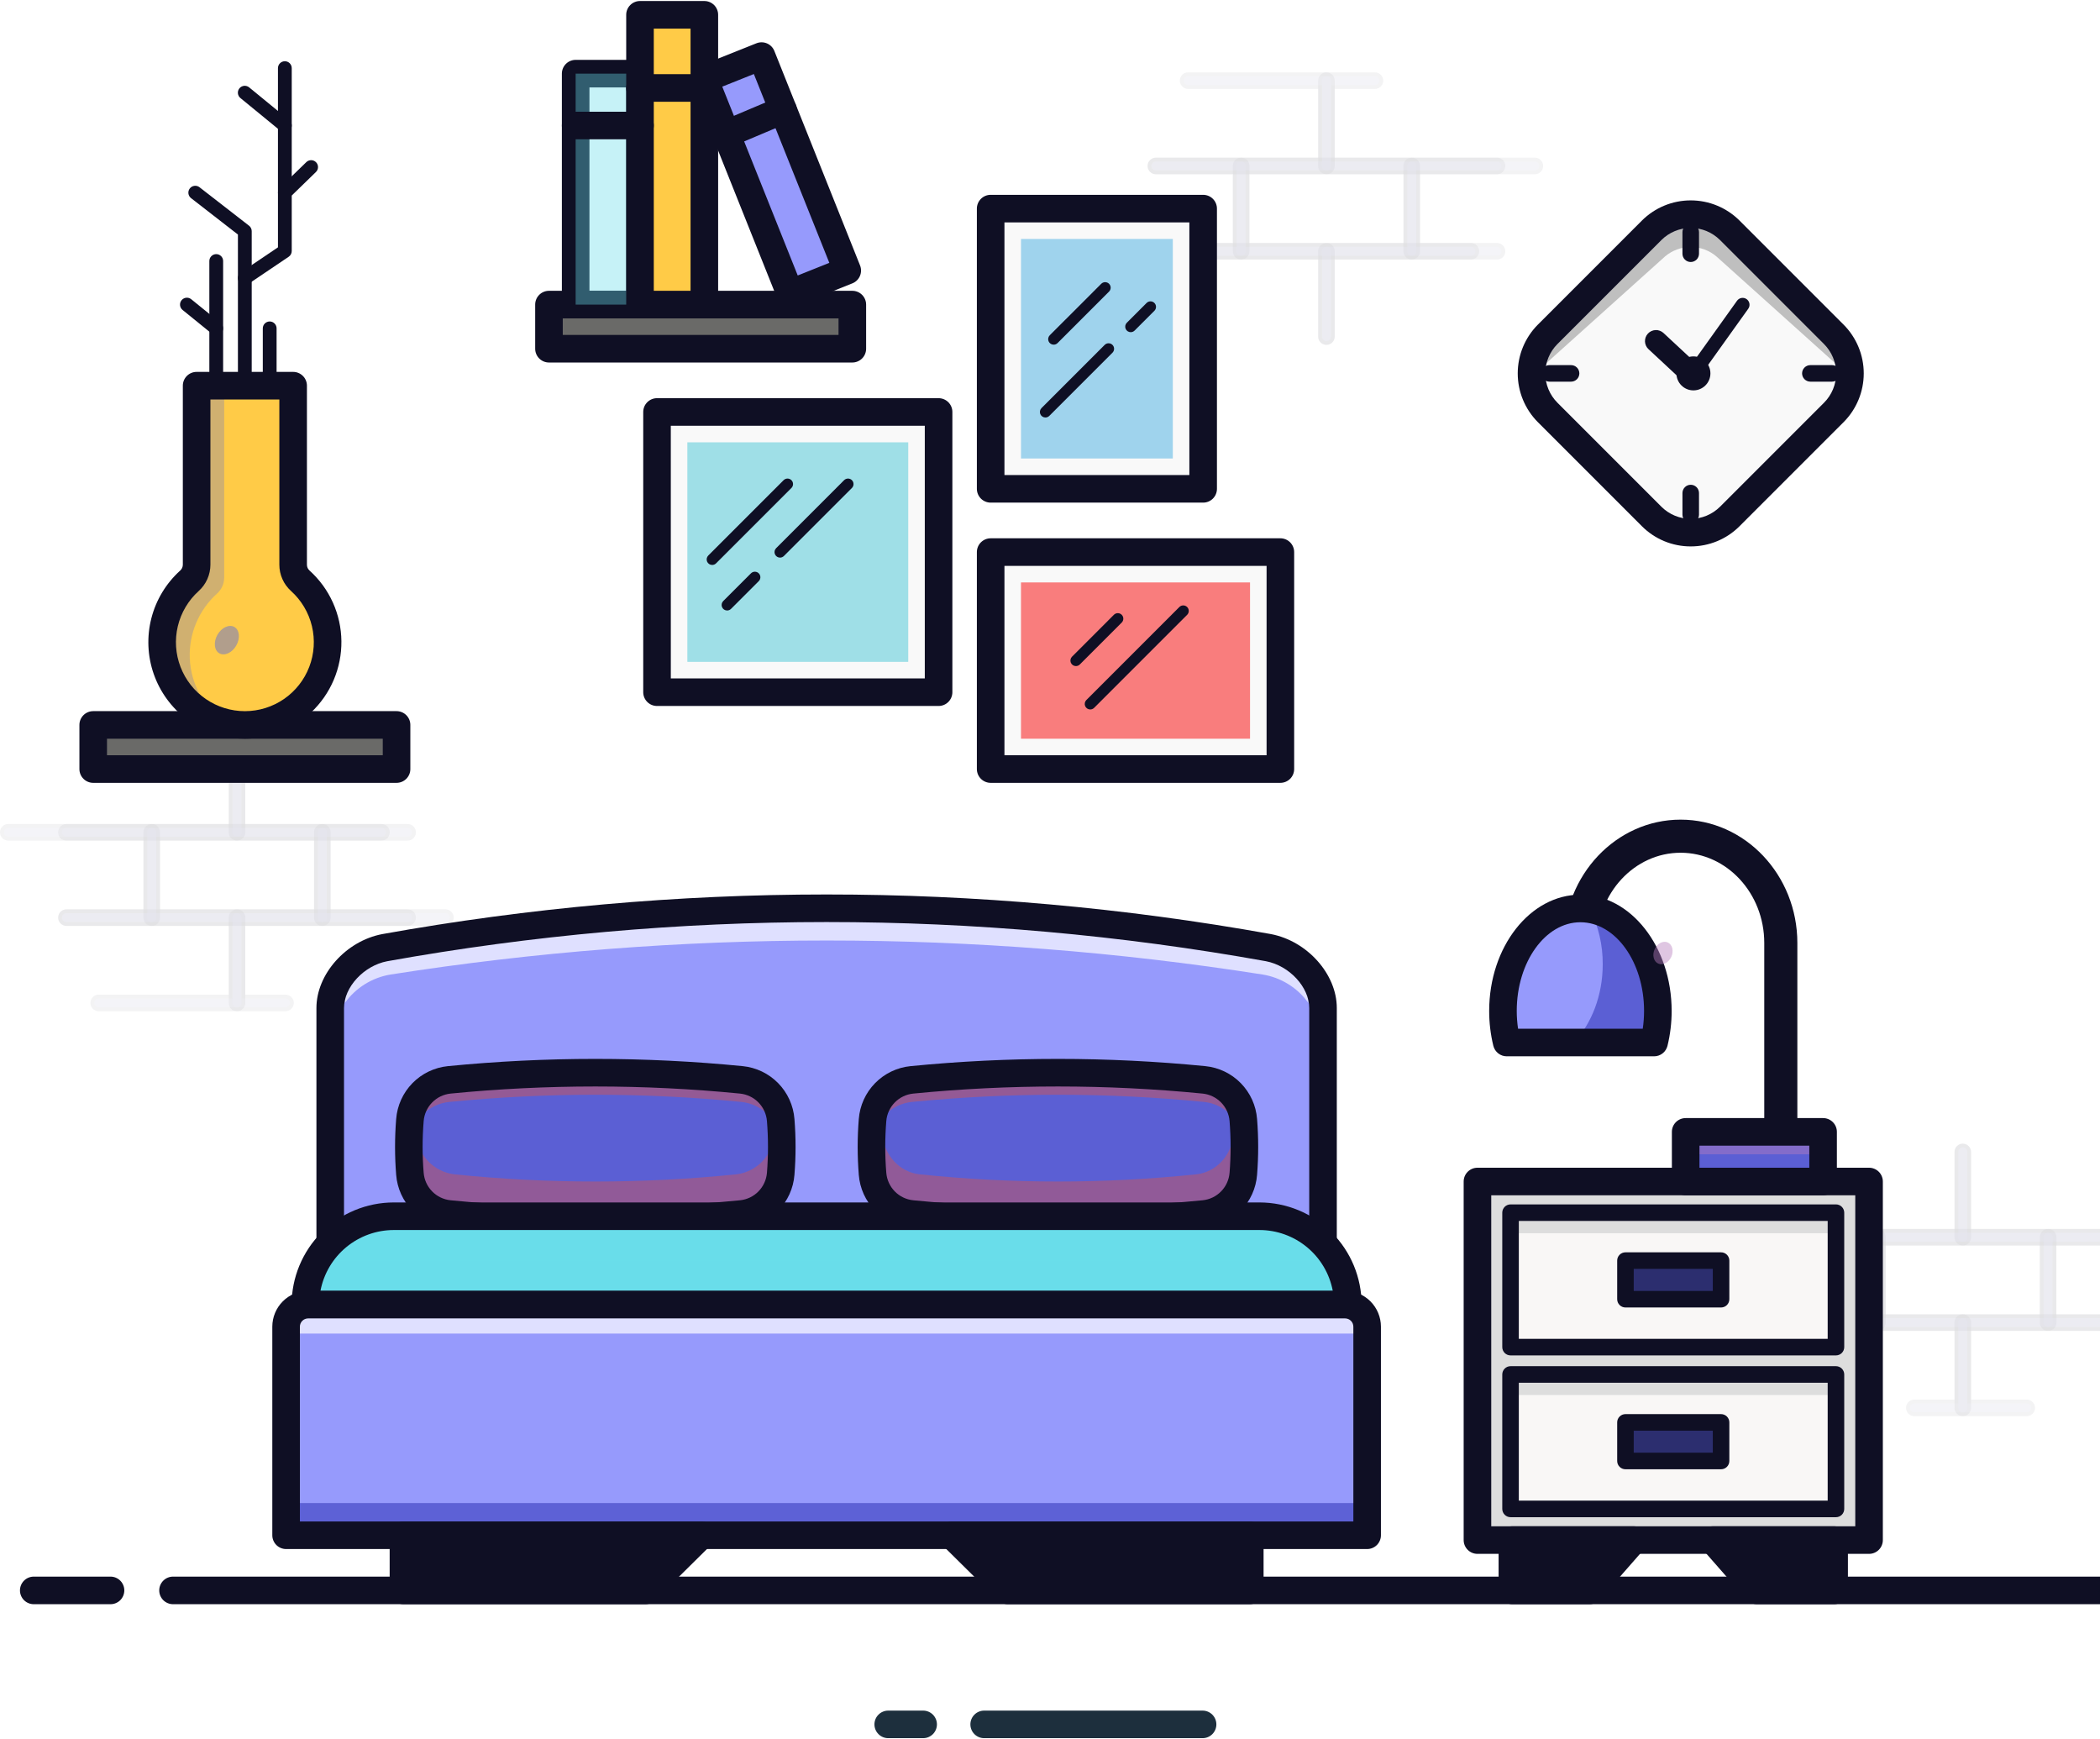 <svg width="547" height="453" viewBox="0 0 547 453" fill="none" xmlns="http://www.w3.org/2000/svg">
<g style="mix-blend-mode:multiply" opacity="0.23">
<g style="mix-blend-mode:multiply" opacity="0.23">
<path d="M343.852 67.596V67.096H343.352H301.07C300.631 67.096 300.21 66.922 299.9 66.612C299.589 66.301 299.415 65.88 299.415 65.441C299.415 65.002 299.589 64.581 299.9 64.271C300.21 63.961 300.631 63.786 301.07 63.786H345.507C345.946 63.786 346.367 63.961 346.677 64.271C346.988 64.581 347.162 65.002 347.162 65.441V87.663C347.162 88.102 346.987 88.523 346.677 88.833C346.367 89.144 345.946 89.318 345.507 89.318C345.068 89.318 344.647 89.144 344.337 88.833C344.026 88.523 343.852 88.102 343.852 87.663V67.596Z" fill="#2C2E6F"/>
<path d="M343.852 67.596V67.096H343.352H301.07C300.631 67.096 300.21 66.922 299.9 66.612C299.589 66.301 299.415 65.88 299.415 65.441C299.415 65.002 299.589 64.581 299.9 64.271C300.21 63.961 300.631 63.786 301.07 63.786H345.507C345.946 63.786 346.367 63.961 346.677 64.271C346.988 64.581 347.162 65.002 347.162 65.441V87.663C347.162 88.102 346.987 88.523 346.677 88.833C346.367 89.144 345.946 89.318 345.507 89.318C345.068 89.318 344.647 89.144 344.337 88.833C344.026 88.523 343.852 88.102 343.852 87.663V67.596Z" stroke="#0F0F24"/>
</g>
<g style="mix-blend-mode:multiply" opacity="0.23">
<path d="M347.662 67.096H347.162V67.596V87.663C347.162 88.102 346.987 88.523 346.677 88.833C346.366 89.144 345.946 89.318 345.507 89.318C345.068 89.318 344.647 89.144 344.336 88.833C344.026 88.523 343.852 88.102 343.852 87.663V65.441C343.852 65.002 344.026 64.581 344.336 64.271C344.647 63.961 345.068 63.786 345.507 63.786H389.941C390.38 63.786 390.801 63.961 391.111 64.271C391.422 64.581 391.596 65.002 391.596 65.441C391.596 65.88 391.422 66.301 391.111 66.612C390.801 66.922 390.38 67.096 389.941 67.096H347.662Z" fill="#2C2E6F"/>
<path d="M347.662 67.096H347.162V67.596V87.663C347.162 88.102 346.987 88.523 346.677 88.833C346.366 89.144 345.946 89.318 345.507 89.318C345.068 89.318 344.647 89.144 344.336 88.833C344.026 88.523 343.852 88.102 343.852 87.663V65.441C343.852 65.002 344.026 64.581 344.336 64.271C344.647 63.961 345.068 63.786 345.507 63.786H389.941C390.38 63.786 390.801 63.961 391.111 64.271C391.422 64.581 391.596 65.002 391.596 65.441C391.596 65.88 391.422 66.301 391.111 66.612C390.801 66.922 390.38 67.096 389.941 67.096H347.662Z" stroke="#0F0F24"/>
</g>
<g style="mix-blend-mode:multiply" opacity="0.23">
<path d="M324.943 63.286V63.786H325.443H365.571H366.071V63.286V45.378V44.878H365.571H325.443H324.943V45.378V63.286ZM367.726 67.096H323.288C322.849 67.096 322.428 66.922 322.118 66.612C321.808 66.301 321.633 65.88 321.633 65.441V43.223C321.633 42.784 321.808 42.363 322.118 42.053C322.428 41.743 322.849 41.568 323.288 41.568H367.726C368.165 41.568 368.586 41.743 368.896 42.053C369.206 42.363 369.381 42.784 369.381 43.223V65.441C369.381 65.88 369.206 66.301 368.896 66.612C368.586 66.922 368.165 67.096 367.726 67.096Z" fill="#2C2E6F"/>
<path d="M324.943 63.286V63.786H325.443H365.571H366.071V63.286V45.378V44.878H365.571H325.443H324.943V45.378V63.286ZM367.726 67.096H323.288C322.849 67.096 322.428 66.922 322.118 66.612C321.808 66.301 321.633 65.88 321.633 65.441V43.223C321.633 42.784 321.808 42.363 322.118 42.053C322.428 41.743 322.849 41.568 323.288 41.568H367.726C368.165 41.568 368.586 41.743 368.896 42.053C369.206 42.363 369.381 42.784 369.381 43.223V65.441C369.381 65.88 369.206 66.301 368.896 66.612C368.586 66.922 368.165 67.096 367.726 67.096Z" stroke="#0F0F24"/>
</g>
<g style="mix-blend-mode:multiply" opacity="0.23">
<path d="M389.441 44.875V44.878H345.507C345.068 44.878 344.647 44.704 344.336 44.394C344.026 44.083 343.852 43.662 343.852 43.223V21.002C343.852 20.563 344.026 20.142 344.336 19.831C344.647 19.521 345.068 19.347 345.507 19.347H358.133C358.572 19.347 358.993 19.521 359.303 19.831C359.613 20.142 359.788 20.563 359.788 21.002C359.788 21.441 359.613 21.861 359.303 22.172C358.993 22.482 358.572 22.657 358.133 22.657H347.662H347.162V23.157V41.065V41.565H347.662H389.941C390.38 41.565 390.801 41.74 391.111 42.05C391.422 42.361 391.596 42.781 391.596 43.22C391.596 43.659 391.422 44.08 391.111 44.391C390.801 44.701 390.38 44.875 389.941 44.875H389.441Z" fill="#2C2E6F"/>
<path d="M389.441 44.875V44.878H345.507C345.068 44.878 344.647 44.704 344.336 44.394C344.026 44.083 343.852 43.662 343.852 43.223V21.002C343.852 20.563 344.026 20.142 344.336 19.831C344.647 19.521 345.068 19.347 345.507 19.347H358.133C358.572 19.347 358.993 19.521 359.303 19.831C359.613 20.142 359.788 20.563 359.788 21.002C359.788 21.441 359.613 21.861 359.303 22.172C358.993 22.482 358.572 22.657 358.133 22.657H347.662H347.162V23.157V41.065V41.565H347.662H389.941C390.38 41.565 390.801 41.74 391.111 42.05C391.422 42.361 391.596 42.781 391.596 43.22C391.596 43.659 391.422 44.08 391.111 44.391C390.801 44.701 390.38 44.875 389.941 44.875H389.441Z" stroke="#0F0F24"/>
</g>
<g style="mix-blend-mode:multiply" opacity="0.23">
<path d="M343.352 41.568H343.852V41.068V23.157V22.657H343.352H309.474C309.035 22.657 308.614 22.482 308.304 22.172C307.993 21.861 307.819 21.441 307.819 21.002C307.819 20.563 307.993 20.142 308.304 19.831C308.614 19.521 309.035 19.347 309.474 19.347H345.507C345.946 19.347 346.367 19.521 346.677 19.831C346.988 20.142 347.162 20.563 347.162 21.002V43.22V43.221C347.162 43.438 347.12 43.654 347.036 43.855C346.953 44.056 346.832 44.239 346.678 44.393C346.524 44.547 346.342 44.669 346.141 44.752C345.94 44.835 345.724 44.878 345.507 44.878H301.07C300.631 44.878 300.21 44.704 299.9 44.394C299.589 44.083 299.415 43.662 299.415 43.223C299.415 42.784 299.589 42.363 299.9 42.053C300.21 41.743 300.631 41.568 301.07 41.568H343.352Z" fill="#2C2E6F"/>
<path d="M343.352 41.568H343.852V41.068V23.157V22.657H343.352H309.474C309.035 22.657 308.614 22.482 308.304 22.172C307.993 21.861 307.819 21.441 307.819 21.002C307.819 20.563 307.993 20.142 308.304 19.831C308.614 19.521 309.035 19.347 309.474 19.347H345.507C345.946 19.347 346.367 19.521 346.677 19.831C346.988 20.142 347.162 20.563 347.162 21.002V43.22V43.221C347.162 43.438 347.12 43.654 347.036 43.855C346.953 44.056 346.832 44.239 346.678 44.393C346.524 44.547 346.342 44.669 346.141 44.752C345.94 44.835 345.724 44.878 345.507 44.878H301.07C300.631 44.878 300.21 44.704 299.9 44.394C299.589 44.083 299.415 43.662 299.415 43.223C299.415 42.784 299.589 42.363 299.9 42.053C300.21 41.743 300.631 41.568 301.07 41.568H343.352Z" stroke="#0F0F24"/>
</g>
<g style="mix-blend-mode:multiply" opacity="0.23">
<path d="M321.134 63.786H321.634V63.286V45.378V44.878H321.134H301.07C300.631 44.878 300.21 44.704 299.9 44.394C299.589 44.083 299.415 43.662 299.415 43.223C299.415 42.784 299.589 42.363 299.9 42.053C300.21 41.743 300.631 41.568 301.07 41.568H323.289C323.728 41.568 324.148 41.743 324.459 42.053C324.769 42.363 324.944 42.784 324.944 43.223V65.441C324.944 65.88 324.769 66.301 324.459 66.612C324.148 66.922 323.728 67.096 323.289 67.096H285.922C285.483 67.096 285.062 66.922 284.751 66.612C284.441 66.301 284.267 65.88 284.267 65.441C284.267 65.002 284.441 64.581 284.751 64.271L284.398 63.917L284.751 64.271C285.062 63.961 285.483 63.786 285.922 63.786H321.134Z" fill="#2C2E6F"/>
<path d="M321.134 63.786H321.634V63.286V45.378V44.878H321.134H301.07C300.631 44.878 300.21 44.704 299.9 44.394C299.589 44.083 299.415 43.662 299.415 43.223C299.415 42.784 299.589 42.363 299.9 42.053C300.21 41.743 300.631 41.568 301.07 41.568H323.289C323.728 41.568 324.148 41.743 324.459 42.053C324.769 42.363 324.944 42.784 324.944 43.223V65.441C324.944 65.88 324.769 66.301 324.459 66.612C324.148 66.922 323.728 67.096 323.289 67.096H285.922C285.483 67.096 285.062 66.922 284.751 66.612C284.441 66.301 284.267 65.88 284.267 65.441C284.267 65.002 284.441 64.581 284.751 64.271L284.398 63.917L284.751 64.271C285.062 63.961 285.483 63.786 285.922 63.786H321.134Z" stroke="#0F0F24"/>
</g>
<g style="mix-blend-mode:multiply" opacity="0.23">
<path d="M369.881 44.878H369.381V45.378V63.286V63.786H369.881H383.13C383.568 63.786 383.989 63.961 384.3 64.271C384.61 64.581 384.785 65.002 384.785 65.441C384.785 65.88 384.61 66.301 384.3 66.612C383.989 66.922 383.568 67.096 383.13 67.096H367.726C367.287 67.096 366.866 66.922 366.556 66.612C366.246 66.301 366.071 65.88 366.071 65.441V43.223C366.071 42.784 366.246 42.363 366.556 42.053C366.866 41.743 367.287 41.568 367.726 41.568H399.793C400.232 41.568 400.653 41.743 400.964 42.053C401.274 42.363 401.448 42.784 401.448 43.223C401.448 43.662 401.274 44.083 400.964 44.394C400.653 44.704 400.232 44.878 399.793 44.878H369.881Z" fill="#2C2E6F"/>
<path d="M369.881 44.878H369.381V45.378V63.286V63.786H369.881H383.13C383.568 63.786 383.989 63.961 384.3 64.271C384.61 64.581 384.785 65.002 384.785 65.441C384.785 65.88 384.61 66.301 384.3 66.612C383.989 66.922 383.568 67.096 383.13 67.096H367.726C367.287 67.096 366.866 66.922 366.556 66.612C366.246 66.301 366.071 65.88 366.071 65.441V43.223C366.071 42.784 366.246 42.363 366.556 42.053C366.866 41.743 367.287 41.568 367.726 41.568H399.793C400.232 41.568 400.653 41.743 400.964 42.053C401.274 42.363 401.448 42.784 401.448 43.223C401.448 43.662 401.274 44.083 400.964 44.394C400.653 44.704 400.232 44.878 399.793 44.878H369.881Z" stroke="#0F0F24"/>
</g>
</g>
<g style="mix-blend-mode:multiply" opacity="0.23">
<g style="mix-blend-mode:multiply" opacity="0.23">
<path d="M59.585 215.115H60.085V214.615V194.551C60.085 194.112 60.259 193.691 60.57 193.381C60.88 193.07 61.301 192.896 61.74 192.896C62.179 192.896 62.6 193.07 62.91 193.381C63.221 193.691 63.395 194.112 63.395 194.551V216.77C63.395 217.209 63.221 217.63 62.91 217.94C62.6 218.25 62.179 218.425 61.74 218.425H17.302C16.863 218.425 16.443 218.25 16.132 217.94L15.779 218.293L16.132 217.94C15.822 217.63 15.648 217.209 15.648 216.77C15.648 216.331 15.822 215.91 16.132 215.599C16.443 215.289 16.863 215.115 17.302 215.115H59.585Z" fill="#2C2E6F"/>
<path d="M59.585 215.115H60.085V214.615V194.551C60.085 194.112 60.259 193.691 60.57 193.381C60.88 193.07 61.301 192.896 61.74 192.896C62.179 192.896 62.6 193.07 62.91 193.381C63.221 193.691 63.395 194.112 63.395 194.551V216.77C63.395 217.209 63.221 217.63 62.91 217.94C62.6 218.25 62.179 218.425 61.74 218.425H17.302C16.863 218.425 16.443 218.25 16.132 217.94L15.779 218.293L16.132 217.94C15.822 217.63 15.648 217.209 15.648 216.77C15.648 216.331 15.822 215.91 16.132 215.599C16.443 215.289 16.863 215.115 17.302 215.115H59.585Z" stroke="#0F0F24"/>
</g>
<g style="mix-blend-mode:multiply" opacity="0.23">
<path d="M63.395 214.615V215.115H63.895H106.177C106.616 215.115 107.037 215.289 107.348 215.599C107.658 215.91 107.832 216.331 107.832 216.77C107.832 217.209 107.658 217.63 107.348 217.94C107.037 218.25 106.616 218.425 106.177 218.425H61.74C61.301 218.425 60.88 218.25 60.57 217.94L60.216 218.293L60.57 217.94C60.259 217.63 60.085 217.209 60.085 216.77V194.551C60.085 194.112 60.259 193.691 60.57 193.381C60.88 193.07 61.301 192.896 61.74 192.896C62.179 192.896 62.6 193.07 62.91 193.381C63.221 193.691 63.395 194.112 63.395 194.551V214.615Z" fill="#2C2E6F"/>
<path d="M63.395 214.615V215.115H63.895H106.177C106.616 215.115 107.037 215.289 107.348 215.599C107.658 215.91 107.832 216.331 107.832 216.77C107.832 217.209 107.658 217.63 107.348 217.94C107.037 218.25 106.616 218.425 106.177 218.425H61.74C61.301 218.425 60.88 218.25 60.57 217.94L60.216 218.293L60.57 217.94C60.259 217.63 60.085 217.209 60.085 216.77V194.551C60.085 194.112 60.259 193.691 60.57 193.381C60.88 193.07 61.301 192.896 61.74 192.896C62.179 192.896 62.6 193.07 62.91 193.381C63.221 193.691 63.395 194.112 63.395 194.551V214.615Z" stroke="#0F0F24"/>
</g>
<g style="mix-blend-mode:multiply" opacity="0.23">
<path d="M41.176 236.833V237.333H41.676H81.804H82.304V236.833V218.925V218.425H81.804H41.676H41.176V218.925V236.833ZM38.351 240.159L37.997 240.512L38.351 240.159C38.041 239.848 37.866 239.427 37.866 238.988V216.77C37.866 216.331 38.041 215.91 38.351 215.599C38.661 215.289 39.082 215.115 39.521 215.115H83.959C84.398 215.115 84.819 215.289 85.129 215.599C85.439 215.91 85.614 216.331 85.614 216.77V238.988C85.614 239.427 85.439 239.848 85.129 240.159C84.819 240.469 84.398 240.643 83.959 240.643H39.521C39.082 240.643 38.661 240.469 38.351 240.159Z" fill="#2C2E6F"/>
<path d="M41.176 236.833V237.333H41.676H81.804H82.304V236.833V218.925V218.425H81.804H41.676H41.176V218.925V236.833ZM38.351 240.159L37.997 240.512L38.351 240.159C38.041 239.848 37.866 239.427 37.866 238.988V216.77C37.866 216.331 38.041 215.91 38.351 215.599C38.661 215.289 39.082 215.115 39.521 215.115H83.959C84.398 215.115 84.819 215.289 85.129 215.599C85.439 215.91 85.614 216.331 85.614 216.77V238.988C85.614 239.427 85.439 239.848 85.129 240.159C84.819 240.469 84.398 240.643 83.959 240.643H39.521C39.082 240.643 38.661 240.469 38.351 240.159Z" stroke="#0F0F24"/>
</g>
<g style="mix-blend-mode:multiply" opacity="0.23">
<path d="M63.895 240.643H63.395V241.143V259.052V259.552H63.895H74.366C74.805 259.552 75.226 259.726 75.536 260.037C75.847 260.347 76.021 260.768 76.021 261.207C76.021 261.646 75.847 262.067 75.536 262.377C75.226 262.688 74.805 262.862 74.366 262.862H61.74C61.301 262.862 60.88 262.688 60.57 262.377L60.216 262.731L60.57 262.377C60.259 262.067 60.085 261.646 60.085 261.207V238.988C60.085 238.549 60.259 238.128 60.57 237.818C60.88 237.508 61.301 237.333 61.74 237.333H106.177C106.616 237.333 107.037 237.508 107.348 237.818C107.658 238.128 107.832 238.549 107.832 238.988C107.832 239.427 107.658 239.848 107.348 240.159C107.037 240.469 106.616 240.643 106.177 240.643H63.895Z" fill="#2C2E6F"/>
<path d="M63.895 240.643H63.395V241.143V259.052V259.552H63.895H74.366C74.805 259.552 75.226 259.726 75.536 260.037C75.847 260.347 76.021 260.768 76.021 261.207C76.021 261.646 75.847 262.067 75.536 262.377C75.226 262.688 74.805 262.862 74.366 262.862H61.74C61.301 262.862 60.88 262.688 60.57 262.377L60.216 262.731L60.57 262.377C60.259 262.067 60.085 261.646 60.085 261.207V238.988C60.085 238.549 60.259 238.128 60.57 237.818C60.88 237.508 61.301 237.333 61.74 237.333H106.177C106.616 237.333 107.037 237.508 107.348 237.818C107.658 238.128 107.832 238.549 107.832 238.988C107.832 239.427 107.658 239.848 107.348 240.159C107.037 240.469 106.616 240.643 106.177 240.643H63.895Z" stroke="#0F0F24"/>
</g>
<g style="mix-blend-mode:multiply" opacity="0.23">
<path d="M59.585 259.552H60.085V259.052V241.143V240.643H59.585H17.302C16.863 240.643 16.443 240.469 16.132 240.159C15.822 239.848 15.648 239.427 15.648 238.988C15.648 238.549 15.822 238.128 16.132 237.818C16.443 237.508 16.863 237.333 17.302 237.333H61.74C62.179 237.333 62.6 237.508 62.91 237.818C63.221 238.128 63.395 238.549 63.395 238.988V261.207C63.395 261.646 63.221 262.067 62.91 262.377C62.6 262.688 62.179 262.862 61.74 262.862H25.706C25.267 262.862 24.846 262.688 24.536 262.377C24.226 262.067 24.051 261.646 24.051 261.207C24.051 260.768 24.226 260.347 24.536 260.037C24.846 259.726 25.267 259.552 25.706 259.552H59.585Z" fill="#2C2E6F"/>
<path d="M59.585 259.552H60.085V259.052V241.143V240.643H59.585H17.302C16.863 240.643 16.443 240.469 16.132 240.159C15.822 239.848 15.648 239.427 15.648 238.988C15.648 238.549 15.822 238.128 16.132 237.818C16.443 237.508 16.863 237.333 17.302 237.333H61.74C62.179 237.333 62.6 237.508 62.91 237.818C63.221 238.128 63.395 238.549 63.395 238.988V261.207C63.395 261.646 63.221 262.067 62.91 262.377C62.6 262.688 62.179 262.862 61.74 262.862H25.706C25.267 262.862 24.846 262.688 24.536 262.377C24.226 262.067 24.051 261.646 24.051 261.207C24.051 260.768 24.226 260.347 24.536 260.037C24.846 259.726 25.267 259.552 25.706 259.552H59.585Z" stroke="#0F0F24"/>
</g>
<g style="mix-blend-mode:multiply" opacity="0.23">
<path d="M37.366 237.333H37.866V236.833V218.925V218.425H37.366H2.155C1.716 218.425 1.295 218.25 0.985 217.94C0.674 217.63 0.5 217.209 0.5 216.77C0.5 216.331 0.674 215.91 0.985 215.599C1.295 215.289 1.716 215.115 2.155 215.115H39.521C39.96 215.115 40.381 215.289 40.691 215.599C41.002 215.91 41.176 216.331 41.176 216.77V238.988C41.176 239.427 41.002 239.848 40.691 240.159C40.381 240.469 39.96 240.643 39.521 240.643H17.302C16.864 240.643 16.443 240.469 16.132 240.159C15.822 239.848 15.648 239.427 15.648 238.988C15.648 238.549 15.822 238.128 16.132 237.818C16.443 237.508 16.864 237.333 17.302 237.333H37.366Z" fill="#2C2E6F"/>
<path d="M37.366 237.333H37.866V236.833V218.925V218.425H37.366H2.155C1.716 218.425 1.295 218.25 0.985 217.94C0.674 217.63 0.5 217.209 0.5 216.77C0.5 216.331 0.674 215.91 0.985 215.599C1.295 215.289 1.716 215.115 2.155 215.115H39.521C39.96 215.115 40.381 215.289 40.691 215.599C41.002 215.91 41.176 216.331 41.176 216.77V238.988C41.176 239.427 41.002 239.848 40.691 240.159C40.381 240.469 39.96 240.643 39.521 240.643H17.302C16.864 240.643 16.443 240.469 16.132 240.159C15.822 239.848 15.648 239.427 15.648 238.988C15.648 238.549 15.822 238.128 16.132 237.818C16.443 237.508 16.864 237.333 17.302 237.333H37.366Z" stroke="#0F0F24"/>
</g>
<g style="mix-blend-mode:multiply" opacity="0.23">
<path d="M86.114 218.425H85.614V218.925V236.833V237.333H86.114H116.026C116.465 237.333 116.886 237.508 117.196 237.818C117.506 238.128 117.681 238.549 117.681 238.988C117.681 239.427 117.506 239.848 117.196 240.159C116.886 240.469 116.465 240.643 116.026 240.643H83.959C83.52 240.643 83.099 240.469 82.788 240.159L82.437 240.51L82.788 240.159C82.478 239.848 82.304 239.427 82.304 238.988V216.77C82.304 216.331 82.478 215.91 82.788 215.599C83.099 215.289 83.52 215.115 83.959 215.115H99.362C99.801 215.115 100.222 215.289 100.532 215.599C100.843 215.91 101.017 216.331 101.017 216.77C101.017 217.209 100.843 217.63 100.532 217.94C100.222 218.25 99.801 218.425 99.362 218.425H86.114Z" fill="#2C2E6F"/>
<path d="M86.114 218.425H85.614V218.925V236.833V237.333H86.114H116.026C116.465 237.333 116.886 237.508 117.196 237.818C117.506 238.128 117.681 238.549 117.681 238.988C117.681 239.427 117.506 239.848 117.196 240.159C116.886 240.469 116.465 240.643 116.026 240.643H83.959C83.52 240.643 83.099 240.469 82.788 240.159L82.437 240.51L82.788 240.159C82.478 239.848 82.304 239.427 82.304 238.988V216.77C82.304 216.331 82.478 215.91 82.788 215.599C83.099 215.289 83.52 215.115 83.959 215.115H99.362C99.801 215.115 100.222 215.289 100.532 215.599C100.843 215.91 101.017 216.331 101.017 216.77C101.017 217.209 100.843 217.63 100.532 217.94C100.222 218.25 99.801 218.425 99.362 218.425H86.114Z" stroke="#0F0F24"/>
</g>
</g>
<g style="mix-blend-mode:multiply" opacity="0.23">
<g style="mix-blend-mode:multiply" opacity="0.23">
<path d="M512.915 320.08V320.58H513.415H555.698C556.137 320.58 556.558 320.755 556.868 321.065C557.179 321.375 557.353 321.796 557.353 322.235C557.353 322.674 557.179 323.095 556.868 323.406C556.558 323.716 556.137 323.89 555.698 323.89H511.26C510.822 323.89 510.401 323.716 510.09 323.406C509.78 323.095 509.605 322.674 509.605 322.235V300.017C509.605 299.578 509.78 299.157 510.09 298.847C510.401 298.537 510.822 298.362 511.26 298.362C511.699 298.362 512.12 298.537 512.431 298.847C512.741 299.157 512.915 299.578 512.915 300.017V320.08Z" fill="#2C2E6F"/>
<path d="M512.915 320.08V320.58H513.415H555.698C556.137 320.58 556.558 320.755 556.868 321.065C557.179 321.375 557.353 321.796 557.353 322.235C557.353 322.674 557.179 323.095 556.868 323.406C556.558 323.716 556.137 323.89 555.698 323.89H511.26C510.822 323.89 510.401 323.716 510.09 323.406C509.78 323.095 509.605 322.674 509.605 322.235V300.017C509.605 299.578 509.78 299.157 510.09 298.847C510.401 298.537 510.822 298.362 511.26 298.362C511.699 298.362 512.12 298.537 512.431 298.847C512.741 299.157 512.915 299.578 512.915 300.017V320.08Z" stroke="#0F0F24"/>
</g>
<g style="mix-blend-mode:multiply" opacity="0.23">
<path d="M509.105 320.58H509.605V320.08V300.017C509.605 299.578 509.78 299.157 510.09 298.847C510.401 298.537 510.822 298.362 511.26 298.362C511.699 298.362 512.12 298.537 512.431 298.847C512.741 299.157 512.915 299.578 512.915 300.017V322.235C512.915 322.674 512.741 323.095 512.431 323.406C512.12 323.716 511.699 323.89 511.26 323.89H466.823C466.384 323.89 465.963 323.716 465.653 323.406C465.342 323.095 465.168 322.674 465.168 322.235C465.168 321.796 465.342 321.375 465.653 321.065C465.963 320.755 466.384 320.58 466.823 320.58H509.105Z" fill="#2C2E6F"/>
<path d="M509.105 320.58H509.605V320.08V300.017C509.605 299.578 509.78 299.157 510.09 298.847C510.401 298.537 510.822 298.362 511.26 298.362C511.699 298.362 512.12 298.537 512.431 298.847C512.741 299.157 512.915 299.578 512.915 300.017V322.235C512.915 322.674 512.741 323.095 512.431 323.406C512.12 323.716 511.699 323.89 511.26 323.89H466.823C466.384 323.89 465.963 323.716 465.653 323.406C465.342 323.095 465.168 322.674 465.168 322.235C465.168 321.796 465.342 321.375 465.653 321.065C465.963 320.755 466.384 320.58 466.823 320.58H509.105Z" stroke="#0F0F24"/>
</g>
<g style="mix-blend-mode:multiply" opacity="0.23">
<path d="M490.697 342.3V342.8H491.197H531.324H531.824V342.3V324.39V323.89H531.324H491.197H490.697V324.39V342.3ZM533.479 346.11H489.042C488.603 346.11 488.182 345.935 487.871 345.625C487.561 345.315 487.387 344.894 487.387 344.455V322.235C487.387 321.796 487.561 321.375 487.871 321.065C488.182 320.755 488.603 320.58 489.042 320.58H533.479C533.918 320.58 534.339 320.755 534.649 321.065C534.96 321.375 535.134 321.796 535.134 322.235V344.455C535.134 344.894 534.96 345.315 534.649 345.625C534.339 345.935 533.918 346.11 533.479 346.11Z" fill="#2C2E6F"/>
<path d="M490.697 342.3V342.8H491.197H531.324H531.824V342.3V324.39V323.89H531.324H491.197H490.697V324.39V342.3ZM533.479 346.11H489.042C488.603 346.11 488.182 345.935 487.871 345.625C487.561 345.315 487.387 344.894 487.387 344.455V322.235C487.387 321.796 487.561 321.375 487.871 321.065C488.182 320.755 488.603 320.58 489.042 320.58H533.479C533.918 320.58 534.339 320.755 534.649 321.065C534.96 321.375 535.134 321.796 535.134 322.235V344.455C535.134 344.894 534.96 345.315 534.649 345.625C534.339 345.935 533.918 346.11 533.479 346.11Z" stroke="#0F0F24"/>
</g>
<g style="mix-blend-mode:multiply" opacity="0.23">
<path d="M509.105 365.018H509.605V364.518V346.61V346.11H509.105H466.823C466.384 346.11 465.963 345.935 465.653 345.625C465.342 345.315 465.168 344.894 465.168 344.455C465.168 344.016 465.342 343.595 465.653 343.285C465.963 342.974 466.384 342.8 466.823 342.8H511.26C511.699 342.8 512.12 342.974 512.431 343.285C512.741 343.595 512.915 344.016 512.915 344.455V366.673C512.915 367.112 512.741 367.533 512.431 367.843C512.12 368.153 511.699 368.328 511.26 368.328H498.634C498.195 368.328 497.774 368.153 497.464 367.843C497.154 367.533 496.979 367.112 496.979 366.673C496.979 366.234 497.154 365.813 497.464 365.503C497.774 365.192 498.195 365.018 498.634 365.018H509.105Z" fill="#2C2E6F"/>
<path d="M509.105 365.018H509.605V364.518V346.61V346.11H509.105H466.823C466.384 346.11 465.963 345.935 465.653 345.625C465.342 345.315 465.168 344.894 465.168 344.455C465.168 344.016 465.342 343.595 465.653 343.285C465.963 342.974 466.384 342.8 466.823 342.8H511.26C511.699 342.8 512.12 342.974 512.431 343.285C512.741 343.595 512.915 344.016 512.915 344.455V366.673C512.915 367.112 512.741 367.533 512.431 367.843C512.12 368.153 511.699 368.328 511.26 368.328H498.634C498.195 368.328 497.774 368.153 497.464 367.843C497.154 367.533 496.979 367.112 496.979 366.673C496.979 366.234 497.154 365.813 497.464 365.503C497.774 365.192 498.195 365.018 498.634 365.018H509.105Z" stroke="#0F0F24"/>
</g>
<g style="mix-blend-mode:multiply" opacity="0.23">
<path d="M513.415 346.11H512.915V346.61V364.518V365.018H513.415H527.918C528.357 365.018 528.778 365.192 529.088 365.503C529.399 365.813 529.573 366.234 529.573 366.673C529.573 367.112 529.399 367.533 529.088 367.843C528.778 368.153 528.357 368.328 527.918 368.328H511.26C510.822 368.328 510.401 368.153 510.09 367.843C509.78 367.533 509.605 367.112 509.605 366.673V344.455C509.605 344.016 509.78 343.595 510.09 343.285C510.401 342.974 510.822 342.8 511.26 342.8H555.698C556.137 342.8 556.558 342.974 556.868 343.285C557.179 343.595 557.353 344.016 557.353 344.455C557.353 344.894 557.179 345.315 556.868 345.625C556.558 345.935 556.137 346.11 555.698 346.11H513.415Z" fill="#2C2E6F"/>
<path d="M513.415 346.11H512.915V346.61V364.518V365.018H513.415H527.918C528.357 365.018 528.778 365.192 529.088 365.503C529.399 365.813 529.573 366.234 529.573 366.673C529.573 367.112 529.399 367.533 529.088 367.843C528.778 368.153 528.357 368.328 527.918 368.328H511.26C510.822 368.328 510.401 368.153 510.09 367.843C509.78 367.533 509.605 367.112 509.605 366.673V344.455C509.605 344.016 509.78 343.595 510.09 343.285C510.401 342.974 510.822 342.8 511.26 342.8H555.698C556.137 342.8 556.558 342.974 556.868 343.285C557.179 343.595 557.353 344.016 557.353 344.455C557.353 344.894 557.179 345.315 556.868 345.625C556.558 345.935 556.137 346.11 555.698 346.11H513.415Z" stroke="#0F0F24"/>
</g>
<g style="mix-blend-mode:multiply" opacity="0.23">
<path d="M535.634 323.89H535.134V324.39V342.3V342.8H535.634H555.698C556.137 342.8 556.558 342.974 556.868 343.284C557.179 343.595 557.353 344.016 557.353 344.455C557.353 344.894 557.179 345.315 556.868 345.625C556.558 345.935 556.137 346.11 555.698 346.11H533.479C533.04 346.11 532.619 345.935 532.309 345.625C531.999 345.315 531.824 344.894 531.824 344.455V322.235C531.824 321.796 531.999 321.375 532.309 321.065C532.619 320.755 533.04 320.58 533.479 320.58H570.845C571.284 320.58 571.705 320.755 572.015 321.065C572.325 321.375 572.5 321.796 572.5 322.235C572.5 322.674 572.325 323.095 572.015 323.405C571.705 323.716 571.284 323.89 570.845 323.89H535.634Z" fill="#2C2E6F"/>
<path d="M535.634 323.89H535.134V324.39V342.3V342.8H535.634H555.698C556.137 342.8 556.558 342.974 556.868 343.284C557.179 343.595 557.353 344.016 557.353 344.455C557.353 344.894 557.179 345.315 556.868 345.625C556.558 345.935 556.137 346.11 555.698 346.11H533.479C533.04 346.11 532.619 345.935 532.309 345.625C531.999 345.315 531.824 344.894 531.824 344.455V322.235C531.824 321.796 531.999 321.375 532.309 321.065C532.619 320.755 533.04 320.58 533.479 320.58H570.845C571.284 320.58 571.705 320.755 572.015 321.065C572.325 321.375 572.5 321.796 572.5 322.235C572.5 322.674 572.325 323.095 572.015 323.405C571.705 323.716 571.284 323.89 570.845 323.89H535.634Z" stroke="#0F0F24"/>
</g>
<g style="mix-blend-mode:multiply" opacity="0.23">
<path d="M486.887 342.8H487.387V342.3V324.39V323.89H486.887H473.638C473.199 323.89 472.778 323.716 472.467 323.405C472.157 323.095 471.983 322.674 471.983 322.235C471.983 321.796 472.157 321.375 472.467 321.065C472.778 320.755 473.199 320.58 473.638 320.58H489.042C489.481 320.58 489.902 320.755 490.212 321.065C490.522 321.375 490.697 321.796 490.697 322.235V344.455C490.697 344.894 490.522 345.315 490.212 345.625C489.902 345.935 489.481 346.11 489.042 346.11H456.974C456.535 346.11 456.114 345.935 455.804 345.625C455.493 345.315 455.319 344.894 455.319 344.455C455.319 344.016 455.493 343.595 455.804 343.284C456.114 342.974 456.535 342.8 456.974 342.8H486.887Z" fill="#2C2E6F"/>
<path d="M486.887 342.8H487.387V342.3V324.39V323.89H486.887H473.638C473.199 323.89 472.778 323.716 472.467 323.405C472.157 323.095 471.983 322.674 471.983 322.235C471.983 321.796 472.157 321.375 472.467 321.065C472.778 320.755 473.199 320.58 473.638 320.58H489.042C489.481 320.58 489.902 320.755 490.212 321.065C490.522 321.375 490.697 321.796 490.697 322.235V344.455C490.697 344.894 490.522 345.315 490.212 345.625C489.902 345.935 489.481 346.11 489.042 346.11H456.974C456.535 346.11 456.114 345.935 455.804 345.625C455.493 345.315 455.319 344.894 455.319 344.455C455.319 344.016 455.493 343.595 455.804 343.284C456.114 342.974 456.535 342.8 456.974 342.8H486.887Z" stroke="#0F0F24"/>
</g>
</g>
<path d="M548.745 417.809H45.07C44.117 417.809 43.204 417.43 42.53 416.757C41.856 416.083 41.478 415.17 41.478 414.217C41.478 413.265 41.856 412.351 42.53 411.677C43.204 411.004 44.117 410.625 45.07 410.625H548.745C549.698 410.625 550.612 411.004 551.285 411.677C551.959 412.351 552.337 413.265 552.337 414.217C552.337 415.17 551.959 416.083 551.285 416.757C550.612 417.43 549.698 417.809 548.745 417.809Z" fill="#0F0F24"/>
<path d="M28.787 417.809H8.794C7.841 417.809 6.928 417.43 6.254 416.757C5.581 416.083 5.202 415.17 5.202 414.217C5.202 413.265 5.581 412.351 6.254 411.677C6.928 411.004 7.841 410.625 8.794 410.625H28.787C29.74 410.625 30.653 411.004 31.327 411.677C32 412.351 32.379 413.265 32.379 414.217C32.379 415.17 32 416.083 31.327 416.757C30.653 417.43 29.74 417.809 28.787 417.809Z" fill="#0F0F24"/>
<path d="M168.139 414.217H105.09V399.85H182.666L168.139 414.217Z" fill="#0F0F24"/>
<path d="M262.49 414.217H325.539V399.85H247.963L262.49 414.217Z" fill="#0F0F24"/>
<path d="M344.615 334.406C259.275 351.63 171.354 351.63 86.015 334.406V262.523C86.015 255.438 92.365 248.305 100.238 246.812C176.355 233.203 254.282 233.203 330.399 246.812C338.264 248.305 344.615 255.438 344.615 262.523V334.406Z" fill="#969AFC"/>
<path d="M101.768 253.806C177.006 242.002 253.624 242.002 328.862 253.806C331.242 254.192 333.522 255.045 335.571 256.316C337.62 257.587 339.397 259.251 340.8 261.212V259.087C340.8 252.941 334.637 246.754 327 245.458C253.011 233.654 177.619 233.654 103.63 245.458C95.992 246.752 89.83 252.941 89.829 259.087V261.212C91.232 259.251 93.01 257.587 95.058 256.316C97.107 255.045 99.388 254.192 101.768 253.806Z" fill="#DFE0FF"/>
<path d="M193.102 316.183C167.805 318.678 142.323 318.678 117.026 316.183C114.361 315.913 111.875 314.717 110.002 312.802C108.129 310.888 106.987 308.377 106.775 305.707C106.402 301.053 106.402 296.376 106.775 291.722C106.987 289.052 108.129 286.541 110.002 284.626C111.876 282.712 114.362 281.516 117.027 281.246C142.324 278.75 167.805 278.75 193.103 281.246C195.768 281.516 198.253 282.712 200.127 284.626C202 286.541 203.143 289.052 203.355 291.722C203.727 296.376 203.727 301.053 203.355 305.707C203.143 308.378 202 310.889 200.126 312.803C198.253 314.717 195.767 315.913 193.102 316.183Z" fill="#5B5FD4"/>
<g style="mix-blend-mode:multiply" opacity="0.47">
<path d="M201.685 295.375C201.521 298.003 200.441 300.491 198.632 302.405C196.824 304.319 194.402 305.538 191.787 305.851C167.368 308.346 142.759 308.346 118.34 305.851C115.725 305.538 113.303 304.318 111.495 302.405C109.686 300.491 108.606 298.003 108.442 295.375C108.395 294.766 108.37 294.158 108.336 293.549C108.099 297.599 108.135 301.661 108.442 305.706C108.606 308.335 109.686 310.822 111.495 312.736C113.303 314.65 115.725 315.87 118.34 316.183C142.759 318.678 167.368 318.678 191.787 316.183C194.402 315.87 196.824 314.65 198.632 312.736C200.44 310.822 201.521 308.335 201.685 305.707C201.992 301.661 202.028 297.599 201.791 293.548C201.756 294.157 201.732 294.766 201.685 295.375Z" fill="#CE5555"/>
</g>
<g style="mix-blend-mode:screen" opacity="0.5">
<path d="M106.774 297.469C106.986 294.799 108.128 292.287 110.002 290.373C111.875 288.458 114.361 287.262 117.026 286.993C142.323 284.497 167.805 284.497 193.102 286.993C195.767 287.262 198.253 288.458 200.126 290.373C202 292.287 203.142 294.799 203.354 297.469C203.464 298.844 203.531 300.216 203.576 301.588C203.688 298.298 203.613 295.004 203.354 291.722C203.142 289.052 202 286.541 200.126 284.626C198.253 282.712 195.767 281.516 193.102 281.246C167.805 278.75 142.323 278.75 117.026 281.246C114.361 281.516 111.875 282.712 110.002 284.626C108.128 286.541 106.986 289.052 106.774 291.722C106.515 295.004 106.441 298.298 106.552 301.588C106.596 300.218 106.664 298.844 106.774 297.469Z" fill="#CE5555"/>
</g>
<path d="M155.064 321.642C142.237 321.642 129.41 321.013 116.673 319.757C113.168 319.41 109.896 317.841 107.432 315.324C104.968 312.808 103.467 309.504 103.193 305.992C102.803 301.148 102.803 296.28 103.193 291.436C103.467 287.924 104.968 284.621 107.432 282.105C109.897 279.588 113.168 278.019 116.673 277.671C142.205 275.159 167.922 275.159 193.454 277.671C196.959 278.019 200.23 279.588 202.695 282.105C205.159 284.621 206.66 287.924 206.934 291.436C207.324 296.28 207.324 301.148 206.934 305.992C206.66 309.504 205.159 312.807 202.695 315.323C200.23 317.84 196.959 319.409 193.454 319.756C180.717 321.013 167.89 321.642 155.064 321.642ZM155.064 282.97C142.471 282.97 129.882 283.586 117.378 284.819C115.55 285.003 113.845 285.823 112.561 287.137C111.277 288.451 110.495 290.175 110.354 292.007C109.994 296.471 109.994 300.957 110.354 305.421C110.495 307.253 111.277 308.977 112.561 310.291C113.845 311.605 115.55 312.425 117.378 312.609C142.441 315.074 167.686 315.074 192.749 312.609C194.577 312.425 196.282 311.605 197.566 310.291C198.851 308.977 199.632 307.253 199.773 305.421C200.133 300.957 200.133 296.471 199.773 292.007C199.632 290.175 198.851 288.451 197.566 287.137C196.282 285.823 194.577 285.003 192.749 284.819C180.248 283.586 167.653 282.97 155.064 282.97Z" fill="#0F0F24"/>
<path d="M313.604 316.183C288.306 318.678 262.825 318.678 237.528 316.183C234.863 315.913 232.377 314.717 230.503 312.802C228.63 310.888 227.488 308.377 227.276 305.707C226.903 301.053 226.903 296.376 227.276 291.722C227.488 289.052 228.63 286.541 230.503 284.626C232.377 282.712 234.863 281.516 237.528 281.246C262.825 278.75 288.306 278.75 313.604 281.246C316.268 281.516 318.754 282.712 320.627 284.626C322.501 286.541 323.643 289.052 323.855 291.722C324.228 296.376 324.228 301.053 323.855 305.707C323.643 308.377 322.501 310.888 320.627 312.802C318.754 314.717 316.268 315.913 313.604 316.183Z" fill="#5B5FD4"/>
<g style="mix-blend-mode:multiply" opacity="0.47">
<path d="M321.293 295.375C320.877 300.878 316.787 305.309 311.585 305.851C287.637 308.346 263.494 308.346 239.546 305.851C234.344 305.309 230.254 300.878 229.839 295.375C229.793 294.765 229.767 294.158 229.735 293.549C229.503 297.599 229.537 301.66 229.839 305.706C230.254 311.21 234.344 315.641 239.546 316.183C263.494 318.678 287.637 318.678 311.585 316.183C316.787 315.641 320.877 311.21 321.293 305.707C321.594 301.661 321.629 297.599 321.397 293.549C321.362 294.157 321.341 294.765 321.293 295.375Z" fill="#CE5555"/>
</g>
<g style="mix-blend-mode:screen" opacity="0.5">
<path d="M227.276 297.469C227.488 294.799 228.63 292.287 230.504 290.373C232.377 288.458 234.863 287.262 237.528 286.993C262.825 284.497 288.307 284.497 313.604 286.993C316.269 287.262 318.754 288.459 320.628 290.373C322.501 292.288 323.643 294.799 323.855 297.469C323.965 298.844 324.032 300.216 324.077 301.588C324.189 298.298 324.114 295.004 323.855 291.722C323.643 289.052 322.501 286.541 320.627 284.626C318.754 282.712 316.268 281.516 313.603 281.246C288.306 278.75 262.824 278.75 237.527 281.246C234.862 281.516 232.376 282.712 230.503 284.626C228.629 286.541 227.487 289.052 227.275 291.722C227.016 295.004 226.942 298.298 227.053 301.588C227.099 300.218 227.167 298.844 227.276 297.469Z" fill="#CE5555"/>
</g>
<path d="M275.565 321.642C262.739 321.642 249.912 321.013 237.175 319.757C233.67 319.41 230.399 317.84 227.934 315.324C225.47 312.807 223.969 309.504 223.695 305.992C223.305 301.148 223.305 296.28 223.695 291.436C223.969 287.925 225.47 284.621 227.934 282.105C230.399 279.588 233.67 278.019 237.175 277.671C262.707 275.159 288.424 275.159 313.956 277.671C317.461 278.019 320.733 279.588 323.197 282.105C325.662 284.621 327.162 287.924 327.436 291.436C327.826 296.28 327.826 301.148 327.436 305.992C327.162 309.504 325.661 312.807 323.197 315.323C320.732 317.84 317.461 319.409 313.956 319.756C301.219 321.013 288.392 321.642 275.565 321.642ZM275.565 282.97C262.973 282.97 250.385 283.586 237.88 284.82C236.052 285.003 234.347 285.824 233.063 287.138C231.778 288.452 230.997 290.175 230.856 292.007C230.496 296.471 230.496 300.957 230.856 305.421C230.997 307.253 231.778 308.977 233.063 310.291C234.347 311.605 236.052 312.425 237.88 312.609C262.943 315.074 288.188 315.074 313.251 312.609C315.079 312.425 316.784 311.605 318.068 310.291C319.353 308.977 320.134 307.253 320.275 305.421C320.635 300.957 320.635 296.471 320.275 292.007C320.134 290.175 319.353 288.452 318.068 287.138C316.784 285.824 315.079 285.003 313.251 284.82C300.75 283.586 288.154 282.97 275.565 282.97Z" fill="#0F0F24"/>
<path d="M215.314 350.916C171.653 350.915 128.101 346.564 85.303 337.927C84.491 337.762 83.761 337.323 83.236 336.682C82.711 336.041 82.424 335.239 82.423 334.41V262.523C82.423 253.709 90.113 245.077 99.564 243.283C176.106 229.526 254.486 229.524 331.029 243.276C340.516 245.078 348.206 253.709 348.206 262.523V334.41C348.206 335.239 347.919 336.043 347.394 336.684C346.869 337.326 346.139 337.766 345.326 337.93C302.528 346.567 258.976 350.916 215.314 350.916ZM89.606 331.462C131.011 339.622 173.113 343.732 215.314 343.732C257.516 343.732 299.618 339.622 341.023 331.462V262.523C341.023 257.082 335.851 251.503 329.725 250.34C254.043 236.744 176.544 236.746 100.864 250.347C94.778 251.503 89.606 257.082 89.606 262.523V331.462Z" fill="#0F0F24"/>
<path d="M102.567 316.764H328.062C334.167 316.764 340.021 319.189 344.338 323.505C348.655 327.822 351.08 333.677 351.08 339.781H79.55C79.55 333.677 81.975 327.822 86.291 323.505C90.608 319.189 96.463 316.764 102.567 316.764Z" fill="#69DDEA"/>
<g style="mix-blend-mode:multiply" opacity="0.38">
<path d="M351.08 328.272H79.55V339.781H351.08V328.272Z" fill="#69DDEA"/>
</g>
<path d="M351.08 343.373H79.55C78.597 343.373 77.683 342.995 77.01 342.321C76.336 341.647 75.958 340.734 75.958 339.781C75.966 332.727 78.772 325.963 83.76 320.975C88.749 315.986 95.513 313.18 102.567 313.172H328.062C335.117 313.18 341.881 315.986 346.869 320.974C351.858 325.963 354.664 332.727 354.671 339.781C354.671 340.734 354.293 341.647 353.619 342.321C352.946 342.995 352.032 343.373 351.08 343.373ZM83.474 336.19H347.155C346.312 331.741 343.944 327.726 340.459 324.836C336.974 321.945 332.59 320.361 328.062 320.355H102.567C98.04 320.361 93.656 321.946 90.171 324.836C86.685 327.726 84.317 331.741 83.474 336.19Z" fill="#0F0F24"/>
<path d="M80.268 339.781H350.361C351.886 339.781 353.347 340.387 354.425 341.464C355.503 342.542 356.108 344.004 356.108 345.528V399.85H74.522V345.528C74.522 344.004 75.127 342.542 76.205 341.464C77.282 340.387 78.744 339.781 80.268 339.781Z" fill="#AA7D5E"/>
<path d="M80.268 339.781H350.361C351.886 339.781 353.347 340.387 354.425 341.464C355.503 342.542 356.108 344.004 356.108 345.528V399.85H74.522V345.528C74.522 344.004 75.127 342.542 76.205 341.464C77.282 340.387 78.744 339.781 80.268 339.781Z" fill="#969AFC"/>
<g style="mix-blend-mode:multiply" opacity="0.96">
<path d="M356.108 391.47H74.522V399.851H356.108V391.47Z" fill="#5B5FD4"/>
</g>
<path d="M80.268 339.781H350.361C351.886 339.781 353.347 340.387 354.425 341.464C355.503 342.542 356.108 344.004 356.108 345.528V347.324H74.522V345.528C74.522 344.004 75.127 342.542 76.205 341.464C77.282 340.387 78.744 339.781 80.268 339.781Z" fill="#DFE0FF"/>
<path d="M356.108 403.442H74.521C73.569 403.442 72.655 403.064 71.982 402.39C71.308 401.717 70.93 400.803 70.93 399.851V345.528C70.933 343.052 71.917 340.679 73.668 338.928C75.419 337.177 77.792 336.193 80.268 336.19H350.361C352.837 336.193 355.211 337.177 356.961 338.928C358.712 340.679 359.697 343.052 359.7 345.528V399.851C359.7 400.803 359.321 401.717 358.648 402.39C357.974 403.064 357.061 403.442 356.108 403.442ZM78.113 396.259H352.516V345.528C352.516 344.956 352.289 344.408 351.885 344.004C351.481 343.6 350.933 343.373 350.361 343.373H80.268C79.697 343.373 79.148 343.6 78.744 344.004C78.34 344.408 78.113 344.956 78.113 345.528V396.259Z" fill="#0F0F24"/>
<path d="M168.139 417.809H105.09C104.137 417.809 103.224 417.43 102.55 416.757C101.876 416.083 101.498 415.17 101.498 414.217V399.85C101.498 398.898 101.876 397.984 102.55 397.311C103.224 396.637 104.137 396.259 105.09 396.259H182.665C183.377 396.259 184.073 396.47 184.665 396.867C185.256 397.263 185.717 397.827 185.987 398.485C186.258 399.144 186.327 399.868 186.185 400.566C186.043 401.264 185.697 401.903 185.191 402.404L170.664 416.771C169.992 417.436 169.084 417.809 168.139 417.809ZM108.681 410.625H166.662L173.926 403.442H108.681V410.625Z" fill="#0F0F24"/>
<path d="M325.539 417.809H262.49C261.544 417.809 260.637 417.436 259.964 416.771L245.438 402.404C244.931 401.903 244.585 401.264 244.444 400.566C244.302 399.868 244.371 399.144 244.641 398.485C244.912 397.827 245.372 397.263 245.964 396.867C246.555 396.47 247.251 396.259 247.963 396.259H325.539C326.492 396.259 327.405 396.637 328.079 397.311C328.752 397.984 329.131 398.898 329.131 399.85V414.217C329.131 415.17 328.752 416.083 328.079 416.757C327.405 417.43 326.492 417.809 325.539 417.809ZM263.966 410.625H321.947V403.442H256.703L263.966 410.625Z" fill="#0F0F24"/>
<path d="M222.011 79.33H142.994V90.824H222.011V79.33Z" fill="#6A6A68"/>
<path d="M222.011 94.415H142.994C142.042 94.415 141.128 94.037 140.455 93.363C139.781 92.69 139.403 91.776 139.403 90.824V79.33C139.403 78.378 139.781 77.464 140.455 76.791C141.128 76.117 142.042 75.739 142.994 75.739H222.011C222.964 75.739 223.877 76.117 224.551 76.791C225.224 77.464 225.603 78.378 225.603 79.33V90.824C225.603 91.776 225.224 92.69 224.551 93.363C223.877 94.037 222.964 94.415 222.011 94.415ZM146.586 87.232H218.419V82.922H146.586V87.232Z" fill="#0F0F24"/>
<path d="M166.703 82.922H149.946C148.994 82.922 148.08 82.543 147.406 81.87C146.733 81.196 146.354 80.283 146.354 79.33V19.181C146.354 18.229 146.733 17.315 147.406 16.642C148.08 15.968 148.994 15.59 149.946 15.59H166.707C167.66 15.59 168.573 15.968 169.247 16.642C169.92 17.315 170.299 18.229 170.299 19.181V79.33C170.299 79.802 170.206 80.269 170.025 80.706C169.844 81.141 169.579 81.538 169.245 81.871C168.912 82.205 168.515 82.469 168.079 82.65C167.643 82.83 167.175 82.922 166.703 82.922ZM153.538 75.739H163.115V22.773H153.538V75.739Z" fill="#0F0F24"/>
<g style="mix-blend-mode:multiply" opacity="0.38">
<path d="M166.704 19.181H149.943V79.33H166.704V19.181Z" fill="#69DDEA"/>
</g>
<path d="M183.464 3.857H166.704V79.33H183.464V3.857Z" fill="#FFCB47"/>
<path d="M183.465 82.922H166.704C165.751 82.922 164.838 82.543 164.164 81.87C163.491 81.196 163.112 80.283 163.112 79.33V3.856C163.112 2.904 163.491 1.99 164.164 1.317C164.838 0.643 165.751 0.265 166.704 0.265H183.465C184.417 0.265 185.331 0.643 186.005 1.317C186.678 1.99 187.057 2.904 187.057 3.856V79.33C187.057 80.283 186.678 81.196 186.005 81.87C185.331 82.543 184.417 82.922 183.465 82.922ZM170.296 75.739H179.873V7.448H170.296V75.739Z" fill="#0F0F24"/>
<path d="M198.364 14.607L183.465 20.562L205.79 76.415L220.689 70.459L198.364 14.607Z" fill="#969AFC"/>
<path d="M205.79 80.009C205.072 80.009 204.371 79.793 203.777 79.391C203.183 78.988 202.723 78.416 202.456 77.75L180.132 21.897C179.957 21.459 179.869 20.991 179.875 20.519C179.881 20.048 179.98 19.582 180.166 19.148C180.352 18.714 180.621 18.322 180.959 17.992C181.297 17.663 181.696 17.403 182.134 17.228L197.034 11.273C197.472 11.098 197.94 11.011 198.412 11.017C198.883 11.022 199.349 11.121 199.783 11.307C200.216 11.493 200.609 11.762 200.939 12.1C201.268 12.438 201.528 12.837 201.703 13.275L224.023 69.13C224.199 69.568 224.286 70.036 224.28 70.508C224.274 70.98 224.176 71.446 223.99 71.879C223.804 72.313 223.534 72.706 223.197 73.035C222.859 73.364 222.46 73.624 222.022 73.799L207.122 79.754C206.698 79.923 206.246 80.009 205.79 80.009ZM188.133 22.565L207.791 71.748L216.02 68.459L196.362 19.278L188.133 22.565Z" fill="#0F0F24"/>
<path d="M244.475 107.298H171.14V180.281H244.475V107.298Z" fill="#F9F9F9"/>
<path d="M244.479 183.871H171.137C170.185 183.871 169.271 183.493 168.597 182.819C167.924 182.146 167.545 181.232 167.545 180.28V107.297C167.545 106.345 167.924 105.431 168.597 104.757C169.271 104.084 170.185 103.705 171.137 103.705H244.479C245.431 103.705 246.345 104.084 247.019 104.757C247.692 105.431 248.071 106.345 248.071 107.297V180.28C248.071 181.232 247.692 182.146 247.019 182.819C246.345 183.493 245.431 183.871 244.479 183.871ZM174.735 176.688H240.887V110.889H174.729L174.735 176.688Z" fill="#0F0F24"/>
<path d="M236.574 172.379V115.2H179.042V172.379H236.574Z" fill="#9FDFE7"/>
<path d="M313.392 54.332H258.043V127.315H313.392V54.332Z" fill="#F9F9F9"/>
<path d="M313.393 130.907H258.043C257.091 130.907 256.177 130.528 255.504 129.855C254.83 129.181 254.452 128.267 254.452 127.315V54.332C254.452 53.38 254.83 52.466 255.504 51.793C256.177 51.119 257.091 50.741 258.043 50.741H313.393C314.346 50.741 315.259 51.119 315.933 51.793C316.606 52.466 316.985 53.38 316.985 54.332V127.315C316.985 127.787 316.892 128.254 316.711 128.689C316.531 129.125 316.266 129.521 315.933 129.855C315.599 130.188 315.203 130.453 314.768 130.633C314.332 130.814 313.865 130.907 313.393 130.907ZM261.635 123.723H309.801V57.924H261.635V123.723Z" fill="#0F0F24"/>
<path d="M305.492 119.413V62.234H265.946V119.413H305.492Z" fill="#9FD3ED"/>
<path d="M333.506 143.789H258.043V200.298H333.506V143.789Z" fill="#F9F9F9"/>
<path d="M333.506 203.889H258.043C257.091 203.889 256.177 203.511 255.504 202.837C254.83 202.164 254.452 201.25 254.452 200.298V143.789C254.452 142.837 254.83 141.923 255.504 141.249C256.177 140.576 257.091 140.198 258.043 140.198H333.506C334.459 140.198 335.373 140.576 336.046 141.249C336.72 141.923 337.098 142.837 337.098 143.789V200.298C337.098 201.25 336.72 202.164 336.046 202.837C335.373 203.511 334.459 203.889 333.506 203.889ZM261.635 196.706H329.915V147.381H261.635V196.706Z" fill="#0F0F24"/>
<path d="M325.604 192.397V151.691H265.945V192.397H325.604Z" fill="#F97D7D"/>
<path d="M477.657 87.072L450.569 59.984C444.949 54.364 435.837 54.364 430.217 59.984L403.129 87.072C397.509 92.692 397.509 101.804 403.129 107.424L430.217 134.512C435.837 140.132 444.949 140.132 450.569 134.512L477.657 107.424C483.277 101.804 483.277 92.692 477.657 87.072Z" fill="#F9F9F9"/>
<path d="M433.657 66.831C435.531 65.22 437.921 64.334 440.393 64.334C442.865 64.334 445.255 65.22 447.129 66.831L483.06 99.125C482.985 95.385 481.431 91.826 478.737 89.23L450.865 62.142C448.05 59.437 444.298 57.927 440.395 57.927C436.491 57.927 432.739 59.437 429.924 62.142L402.052 89.23C399.358 91.826 397.804 95.385 397.729 99.125L433.657 66.831Z" fill="#BFBFBF"/>
<path d="M440.393 142.31C438.032 142.314 435.693 141.852 433.511 140.949C431.329 140.047 429.347 138.722 427.678 137.051L400.591 109.964C397.224 106.589 395.333 102.016 395.333 97.249C395.333 92.482 397.224 87.909 400.591 84.535L427.678 57.446C431.053 54.08 435.626 52.189 440.393 52.189C445.16 52.189 449.732 54.08 453.107 57.446L480.195 84.535C483.567 87.907 485.461 92.48 485.461 97.249C485.461 102.018 483.567 106.591 480.195 109.964L453.107 137.051C451.439 138.722 449.457 140.046 447.275 140.949C445.093 141.851 442.754 142.314 440.393 142.31ZM432.754 131.972C434.781 133.994 437.528 135.13 440.391 135.13C443.254 135.13 446.001 133.994 448.028 131.972L475.116 104.884C477.141 102.859 478.278 100.112 478.278 97.248C478.278 94.384 477.141 91.637 475.116 89.612L448.03 62.521C446.003 60.499 443.257 59.364 440.393 59.364C437.53 59.364 434.784 60.499 432.756 62.521L405.669 89.61C403.647 91.637 402.511 94.383 402.511 97.246C402.511 100.109 403.647 102.855 405.669 104.882L432.754 131.972Z" fill="#0F0F24"/>
<path d="M440.394 68.239C439.822 68.239 439.274 68.012 438.87 67.608C438.466 67.204 438.239 66.656 438.239 66.084V60.446C438.239 59.874 438.466 59.326 438.87 58.922C439.274 58.518 439.822 58.291 440.394 58.291C440.965 58.291 441.513 58.518 441.918 58.922C442.322 59.326 442.549 59.874 442.549 60.446V66.084C442.549 66.656 442.322 67.204 441.918 67.608C441.513 68.012 440.965 68.239 440.394 68.239Z" fill="#0F0F24"/>
<path d="M440.394 136.204C439.822 136.204 439.274 135.977 438.87 135.573C438.466 135.169 438.239 134.621 438.239 134.049V128.411C438.239 127.84 438.466 127.291 438.87 126.887C439.274 126.483 439.822 126.256 440.394 126.256C440.965 126.256 441.513 126.483 441.918 126.887C442.322 127.291 442.549 127.84 442.549 128.411V134.049C442.549 134.621 442.322 135.169 441.918 135.573C441.513 135.977 440.965 136.204 440.394 136.204Z" fill="#0F0F24"/>
<path d="M477.195 99.403H471.556C470.985 99.403 470.437 99.176 470.033 98.772C469.628 98.367 469.401 97.819 469.401 97.248C469.401 96.676 469.628 96.128 470.033 95.724C470.437 95.32 470.985 95.093 471.556 95.093H477.195C477.766 95.093 478.314 95.32 478.718 95.724C479.123 96.128 479.35 96.676 479.35 97.248C479.35 97.819 479.123 98.367 478.718 98.772C478.314 99.176 477.766 99.403 477.195 99.403Z" fill="#0F0F24"/>
<path d="M409.23 99.403H403.59C403.018 99.403 402.47 99.176 402.066 98.772C401.662 98.367 401.435 97.819 401.435 97.248C401.435 96.676 401.662 96.128 402.066 95.724C402.47 95.32 403.018 95.093 403.59 95.093H409.228C409.799 95.093 410.347 95.32 410.752 95.724C411.156 96.128 411.383 96.676 411.383 97.248C411.383 97.819 411.156 98.367 410.752 98.772C410.347 99.176 409.799 99.403 409.228 99.403H409.23Z" fill="#0F0F24"/>
<path d="M440.393 100.121C439.666 100.122 438.967 99.847 438.436 99.352L429.393 90.94C429.117 90.683 428.894 90.374 428.737 90.031C428.58 89.687 428.492 89.317 428.478 88.939C428.465 88.562 428.526 88.186 428.657 87.833C428.789 87.479 428.989 87.155 429.246 86.879C429.503 86.602 429.812 86.379 430.156 86.222C430.499 86.065 430.87 85.978 431.247 85.964C431.624 85.95 432 86.011 432.354 86.143C432.707 86.275 433.031 86.475 433.308 86.732L442.351 95.144C442.774 95.537 443.068 96.048 443.196 96.611C443.324 97.174 443.279 97.762 443.068 98.299C442.857 98.837 442.488 99.298 442.011 99.623C441.534 99.948 440.97 100.121 440.393 100.121Z" fill="#0F0F24"/>
<path d="M440.392 100.08C440.062 100.08 439.739 99.989 439.457 99.816C439.176 99.644 438.947 99.398 438.797 99.105C438.646 98.811 438.579 98.482 438.603 98.153C438.627 97.824 438.741 97.508 438.933 97.24L452.444 78.344C452.58 78.149 452.753 77.984 452.953 77.856C453.154 77.729 453.378 77.643 453.612 77.602C453.846 77.562 454.085 77.569 454.317 77.622C454.548 77.675 454.767 77.773 454.96 77.912C455.154 78.05 455.317 78.225 455.442 78.427C455.568 78.629 455.651 78.853 455.689 79.088C455.727 79.322 455.717 79.562 455.662 79.793C455.606 80.024 455.505 80.241 455.365 80.433L441.854 99.329C441.688 99.561 441.469 99.751 441.214 99.882C440.96 100.013 440.678 100.081 440.392 100.08Z" fill="#0F0F24"/>
<path d="M441.096 101.674C443.541 101.674 445.523 99.692 445.523 97.248C445.523 94.803 443.541 92.821 441.096 92.821C438.652 92.821 436.67 94.803 436.67 97.248C436.67 99.692 438.652 101.674 441.096 101.674Z" fill="#0F0F24"/>
<path d="M486.845 307.723H384.842V401.106H486.845V307.723Z" fill="#DDDDDD"/>
<path d="M478.226 350.854V315.836H393.462V350.854H478.226Z" fill="#F9F7F6"/>
<path d="M478.226 392.993V357.974H393.462V392.993H478.226Z" fill="#F9F7F6"/>
<path d="M478.226 363.331V357.974H393.462V363.331H478.226Z" fill="#DDDDDD"/>
<path d="M486.844 404.698H384.841C383.889 404.698 382.975 404.319 382.301 403.646C381.628 402.972 381.25 402.059 381.25 401.106V307.723C381.25 306.77 381.628 305.857 382.301 305.183C382.975 304.51 383.889 304.131 384.841 304.131H486.844C487.797 304.131 488.711 304.51 489.384 305.183C490.058 305.857 490.436 306.77 490.436 307.723V401.106C490.436 402.059 490.058 402.972 489.384 403.646C488.711 404.319 487.797 404.698 486.844 404.698ZM388.433 397.514H483.253V311.314H388.433V397.514Z" fill="#0F0F24"/>
<path d="M478.226 321.193V315.836H393.462V321.193H478.226Z" fill="#DDDDDD"/>
<path d="M478.224 353.009H393.461C392.89 353.009 392.341 352.782 391.937 352.378C391.533 351.974 391.306 351.426 391.306 350.854V315.836C391.306 315.264 391.533 314.716 391.937 314.312C392.341 313.908 392.89 313.681 393.461 313.681H478.224C478.796 313.681 479.344 313.908 479.748 314.312C480.152 314.716 480.379 315.264 480.379 315.836V350.854C480.379 351.426 480.152 351.974 479.748 352.378C479.344 352.782 478.796 353.009 478.224 353.009ZM395.616 348.699H476.069V317.991H395.616V348.699Z" fill="#0F0F24"/>
<path d="M478.224 395.148H393.461C392.89 395.148 392.341 394.921 391.937 394.516C391.533 394.112 391.306 393.564 391.306 392.993V357.972C391.306 357.4 391.533 356.852 391.937 356.448C392.341 356.044 392.89 355.817 393.461 355.817H478.224C478.796 355.817 479.344 356.044 479.748 356.448C480.152 356.852 480.379 357.4 480.379 357.972V392.99C480.38 393.274 480.324 393.554 480.216 393.816C480.108 394.077 479.949 394.315 479.749 394.516C479.549 394.716 479.311 394.875 479.05 394.983C478.788 395.092 478.508 395.148 478.224 395.148ZM395.616 390.838H476.069V360.127H395.616V390.838Z" fill="#0F0F24"/>
<path d="M463.858 301.588C462.715 301.588 461.618 301.134 460.81 300.325C460.002 299.517 459.548 298.421 459.548 297.278V245.588C459.548 232.632 449.773 222.093 437.759 222.093C425.744 222.093 415.969 232.632 415.969 245.588V249.628C415.969 250.771 415.515 251.868 414.706 252.676C413.898 253.484 412.802 253.938 411.659 253.938C410.516 253.938 409.419 253.484 408.611 252.676C407.803 251.868 407.349 250.771 407.349 249.628V245.588C407.349 227.879 420.99 213.473 437.759 213.473C454.527 213.473 468.168 227.882 468.168 245.588V297.278C468.168 298.421 467.714 299.517 466.905 300.325C466.097 301.134 465.001 301.588 463.858 301.588Z" fill="#0F0F24"/>
<path d="M474.874 294.793H439.076V307.723H474.874V294.793Z" fill="#5B5FD4"/>
<g style="mix-blend-mode:screen" opacity="0.44">
<path d="M474.874 294.793H439.076V300.631H474.874V294.793Z" fill="#B67DBC"/>
</g>
<path d="M474.874 311.315H439.076C438.123 311.315 437.209 310.936 436.536 310.263C435.862 309.589 435.484 308.675 435.484 307.723V294.793C435.484 293.84 435.862 292.927 436.536 292.253C437.209 291.58 438.123 291.201 439.076 291.201H474.874C475.826 291.201 476.74 291.58 477.413 292.253C478.087 292.927 478.465 293.84 478.465 294.793V307.723C478.465 308.675 478.087 309.589 477.413 310.263C476.74 310.936 475.826 311.315 474.874 311.315ZM442.667 304.131H471.282V298.385H442.667V304.131Z" fill="#0F0F24"/>
<path d="M430.851 271.52C431.506 268.827 431.835 266.066 431.832 263.295C431.832 248.555 422.8 236.605 411.659 236.605C400.517 236.605 391.486 248.555 391.486 263.295C391.483 266.066 391.812 268.827 392.466 271.52H430.851Z" fill="#5B5FD4"/>
<path d="M417.473 251.134C417.502 246.169 416.369 241.266 414.165 236.818C413.337 236.678 412.499 236.606 411.659 236.602C400.518 236.602 391.486 248.552 391.486 263.292C391.483 266.063 391.812 268.824 392.466 271.517H409.99C414.574 266.557 417.473 259.267 417.473 251.134Z" fill="#969AFC"/>
<path d="M430.852 275.111H392.467C391.662 275.111 390.881 274.841 390.249 274.345C389.616 273.848 389.169 273.153 388.978 272.372C388.255 269.401 387.892 266.353 387.895 263.295C387.895 246.598 398.556 233.013 411.659 233.013C424.762 233.013 435.424 246.598 435.424 263.295C435.427 266.353 435.063 269.401 434.341 272.372C434.15 273.153 433.703 273.848 433.07 274.345C432.437 274.841 431.656 275.111 430.852 275.111ZM395.42 267.928H427.899C428.127 266.394 428.241 264.846 428.24 263.295C428.24 250.559 420.802 240.197 411.659 240.197C402.516 240.197 395.078 250.559 395.078 263.295C395.078 264.846 395.192 266.394 395.42 267.928Z" fill="#0F0F24"/>
<g style="mix-blend-mode:hard-light">
<path d="M423.893 337.873V328.817H447.795V337.873H423.893Z" fill="#2C2E6F"/>
<path d="M423.893 337.873V328.817H447.795V337.873H423.893Z" stroke="#0F0F24"/>
</g>
<path d="M448.296 340.528H423.393C422.822 340.528 422.274 340.301 421.869 339.897C421.465 339.493 421.238 338.945 421.238 338.373V328.317C421.238 327.745 421.465 327.197 421.869 326.793C422.274 326.389 422.822 326.162 423.393 326.162H448.296C448.867 326.162 449.415 326.389 449.82 326.793C450.224 327.197 450.451 327.745 450.451 328.317V338.373C450.451 338.945 450.224 339.493 449.82 339.897C449.415 340.301 448.867 340.528 448.296 340.528ZM425.548 336.218H446.141V330.472H425.548V336.218Z" fill="#0F0F24"/>
<g style="mix-blend-mode:hard-light">
<path d="M423.893 380.011V370.955H447.795V380.011H423.893Z" fill="#2C2E6F"/>
<path d="M423.893 380.011V370.955H447.795V380.011H423.893Z" stroke="#0F0F24"/>
</g>
<path d="M448.296 382.666H423.393C422.822 382.666 422.274 382.439 421.869 382.035C421.465 381.631 421.238 381.083 421.238 380.511V370.455C421.238 369.883 421.465 369.335 421.869 368.931C422.274 368.527 422.822 368.3 423.393 368.3H448.296C448.867 368.3 449.415 368.527 449.82 368.931C450.224 369.335 450.451 369.883 450.451 370.455V380.511C450.451 381.083 450.224 381.631 449.82 382.035C449.415 382.439 448.867 382.666 448.296 382.666ZM425.548 378.356H446.141V372.61H425.548V378.356Z" fill="#0F0F24"/>
<path d="M414.055 414.217H393.941V401.106H425.548L414.055 414.217Z" fill="#0F0F24"/>
<path d="M414.055 417.809H393.941C392.989 417.809 392.075 417.43 391.402 416.757C390.728 416.083 390.35 415.17 390.35 414.217V401.106C390.35 400.154 390.728 399.24 391.402 398.566C392.075 397.893 392.989 397.514 393.941 397.514H425.548C426.239 397.514 426.915 397.713 427.496 398.087C428.077 398.461 428.537 398.995 428.822 399.624C429.107 400.253 429.205 400.951 429.103 401.635C429.001 402.318 428.705 402.958 428.249 403.477L416.755 416.588C416.418 416.972 416.003 417.279 415.537 417.49C415.071 417.7 414.566 417.809 414.055 417.809ZM397.533 410.625H412.425L417.622 404.698H397.533V410.625Z" fill="#0F0F24"/>
<path d="M457.633 414.217H477.747V401.106H446.14L457.633 414.217Z" fill="#0F0F24"/>
<path d="M477.747 417.809H457.634C457.122 417.809 456.617 417.7 456.151 417.49C455.685 417.279 455.27 416.972 454.933 416.588L443.439 403.477C442.983 402.958 442.687 402.318 442.585 401.635C442.483 400.951 442.581 400.253 442.866 399.624C443.151 398.995 443.612 398.461 444.192 398.087C444.773 397.713 445.449 397.514 446.14 397.514H477.747C478.699 397.514 479.613 397.893 480.287 398.566C480.96 399.24 481.339 400.154 481.339 401.106V414.217C481.339 415.17 480.96 416.083 480.287 416.757C479.613 417.43 478.699 417.809 477.747 417.809ZM459.261 410.625H474.154V404.698H454.065L459.261 410.625Z" fill="#0F0F24"/>
<g style="mix-blend-mode:screen" opacity="0.44">
<path d="M435.344 249.191C436.029 247.672 435.61 246.001 434.408 245.459C433.206 244.917 431.676 245.709 430.991 247.228C430.306 248.746 430.725 250.417 431.927 250.96C433.129 251.502 434.659 250.71 435.344 249.191Z" fill="#B67DBC"/>
</g>
<path d="M185.504 147.141C185.22 147.141 184.942 147.057 184.706 146.899C184.47 146.741 184.285 146.516 184.177 146.254C184.068 145.991 184.04 145.703 184.095 145.424C184.15 145.145 184.287 144.889 184.488 144.688L204.134 125.042C204.405 124.78 204.768 124.636 205.145 124.639C205.522 124.642 205.882 124.793 206.148 125.06C206.415 125.326 206.566 125.686 206.569 126.063C206.572 126.44 206.428 126.803 206.166 127.074L186.519 146.72C186.386 146.854 186.228 146.96 186.054 147.032C185.879 147.104 185.692 147.141 185.504 147.141Z" fill="#0F0F24"/>
<path d="M203.175 145.226C202.891 145.226 202.613 145.141 202.377 144.984C202.141 144.826 201.957 144.601 201.848 144.339C201.739 144.076 201.711 143.788 201.766 143.509C201.822 143.23 201.959 142.974 202.159 142.773L219.89 125.042C220.161 124.78 220.524 124.636 220.901 124.639C221.277 124.642 221.638 124.793 221.904 125.06C222.17 125.326 222.321 125.686 222.325 126.063C222.328 126.44 222.183 126.803 221.921 127.074L204.188 144.805C203.919 145.074 203.555 145.225 203.175 145.226Z" fill="#0F0F24"/>
<path d="M189.398 158.999C189.114 158.999 188.836 158.915 188.6 158.757C188.364 158.599 188.179 158.375 188.071 158.112C187.962 157.85 187.934 157.561 187.989 157.282C188.044 157.004 188.181 156.748 188.382 156.547L195.608 149.32C195.878 149.051 196.243 148.899 196.624 148.899C197.005 148.899 197.371 149.051 197.64 149.32C197.91 149.589 198.061 149.955 198.061 150.336C198.061 150.717 197.91 151.082 197.641 151.352L190.414 158.579C190.28 158.712 190.122 158.818 189.948 158.89C189.773 158.963 189.586 159 189.398 158.999Z" fill="#0F0F24"/>
<path d="M274.457 89.77C274.173 89.77 273.895 89.685 273.659 89.528C273.423 89.37 273.239 89.145 273.13 88.883C273.021 88.62 272.993 88.332 273.048 88.053C273.104 87.774 273.24 87.518 273.441 87.317L286.85 73.908C286.984 73.775 287.142 73.669 287.316 73.597C287.491 73.525 287.678 73.488 287.866 73.488C288.055 73.488 288.242 73.525 288.416 73.597C288.59 73.669 288.749 73.775 288.882 73.909C289.015 74.042 289.121 74.201 289.193 74.375C289.266 74.549 289.303 74.736 289.303 74.925C289.303 75.113 289.265 75.3 289.193 75.474C289.121 75.649 289.015 75.807 288.882 75.941L275.473 89.35C275.203 89.619 274.838 89.77 274.457 89.77Z" fill="#0F0F24"/>
<path d="M294.524 86.514C294.24 86.514 293.962 86.429 293.726 86.271C293.49 86.114 293.305 85.889 293.197 85.627C293.088 85.364 293.06 85.075 293.115 84.797C293.17 84.518 293.307 84.262 293.508 84.061L298.68 78.889C298.951 78.627 299.314 78.483 299.691 78.486C300.067 78.489 300.428 78.64 300.694 78.907C300.96 79.173 301.111 79.534 301.115 79.91C301.118 80.287 300.973 80.65 300.712 80.921L295.539 86.093C295.27 86.362 294.905 86.513 294.524 86.514Z" fill="#0F0F24"/>
<path d="M272.302 108.734C272.018 108.734 271.74 108.65 271.504 108.492C271.268 108.334 271.084 108.11 270.975 107.848C270.866 107.585 270.838 107.296 270.893 107.018C270.949 106.739 271.086 106.483 271.286 106.282L287.761 89.808C288.032 89.546 288.395 89.401 288.772 89.405C289.149 89.408 289.509 89.559 289.775 89.825C290.042 90.092 290.193 90.452 290.196 90.829C290.199 91.205 290.054 91.568 289.793 91.839L273.318 108.314C273.185 108.447 273.026 108.553 272.852 108.625C272.678 108.698 272.491 108.735 272.302 108.734Z" fill="#0F0F24"/>
<path d="M283.981 184.776C283.697 184.776 283.419 184.691 283.183 184.534C282.947 184.376 282.763 184.151 282.654 183.889C282.546 183.626 282.517 183.338 282.573 183.059C282.628 182.78 282.765 182.524 282.966 182.323L307.209 158.08C307.48 157.818 307.843 157.673 308.22 157.676C308.597 157.68 308.957 157.831 309.223 158.097C309.49 158.364 309.641 158.724 309.644 159.101C309.647 159.477 309.502 159.84 309.241 160.111L284.997 184.355C284.728 184.624 284.362 184.776 283.981 184.776Z" fill="#0F0F24"/>
<path d="M280.252 173.48C279.968 173.48 279.69 173.396 279.454 173.238C279.218 173.08 279.034 172.856 278.925 172.593C278.817 172.331 278.788 172.042 278.844 171.763C278.899 171.485 279.036 171.229 279.237 171.028L290.165 160.097C290.436 159.836 290.799 159.691 291.176 159.694C291.553 159.698 291.913 159.849 292.179 160.115C292.446 160.381 292.597 160.742 292.6 161.118C292.603 161.495 292.458 161.858 292.197 162.129L281.266 173.059C280.997 173.328 280.633 173.479 280.252 173.48Z" fill="#0F0F24"/>
<path d="M189.195 38.491C188.366 38.492 187.562 38.206 186.919 37.681C186.277 37.157 185.836 36.426 185.671 35.613C185.506 34.801 185.627 33.956 186.015 33.222C186.402 32.489 187.031 31.912 187.795 31.59L202.578 25.34C203.455 24.969 204.444 24.962 205.327 25.32C206.209 25.678 206.914 26.373 207.284 27.25C207.655 28.128 207.663 29.116 207.304 29.999C206.946 30.882 206.252 31.586 205.375 31.957L190.592 38.206C190.15 38.394 189.675 38.49 189.195 38.491Z" fill="#0F0F24"/>
<path d="M183.465 26.497H166.704C165.751 26.497 164.838 26.119 164.164 25.445C163.491 24.771 163.112 23.858 163.112 22.905C163.112 21.953 163.491 21.039 164.164 20.366C164.838 19.692 165.751 19.314 166.704 19.314H183.465C184.417 19.314 185.331 19.692 186.005 20.366C186.678 21.039 187.057 21.953 187.057 22.905C187.057 23.858 186.678 24.771 186.005 25.445C185.331 26.119 184.417 26.497 183.465 26.497Z" fill="#0F0F24"/>
<path d="M166.703 36.282H149.946C148.994 36.282 148.08 35.904 147.406 35.23C146.733 34.556 146.354 33.643 146.354 32.69C146.354 31.738 146.733 30.824 147.406 30.151C148.08 29.477 148.994 29.099 149.946 29.099H166.707C167.66 29.099 168.573 29.477 169.247 30.151C169.92 30.824 170.299 31.738 170.299 32.69C170.299 33.643 169.92 34.556 169.247 35.23C168.573 35.904 167.66 36.282 166.707 36.282H166.703Z" fill="#0F0F24"/>
<path d="M103.293 188.804H24.277V200.298H103.293V188.804Z" fill="#6A6A68"/>
<path d="M103.293 203.889H24.277C23.324 203.889 22.411 203.511 21.737 202.837C21.064 202.164 20.685 201.25 20.685 200.298V188.804C20.685 187.852 21.064 186.938 21.737 186.265C22.411 185.591 23.324 185.213 24.277 185.213H103.293C104.246 185.213 105.159 185.591 105.833 186.265C106.507 186.938 106.885 187.852 106.885 188.804V200.298C106.885 201.25 106.507 202.164 105.833 202.837C105.159 203.511 104.246 203.889 103.293 203.889ZM27.868 196.706H99.702V192.396H27.868V196.706Z" fill="#0F0F24"/>
<path d="M63.769 109.764C63.292 109.764 62.836 109.575 62.499 109.238C62.162 108.901 61.973 108.444 61.973 107.968V61.085L49.739 51.583C49.37 51.288 49.133 50.86 49.077 50.391C49.021 49.923 49.152 49.451 49.442 49.078C49.731 48.706 50.156 48.462 50.623 48.4C51.091 48.337 51.565 48.462 51.941 48.746L64.871 58.785C65.088 58.953 65.263 59.168 65.383 59.414C65.503 59.66 65.566 59.93 65.566 60.203V107.968C65.566 108.204 65.519 108.438 65.429 108.656C65.339 108.874 65.206 109.072 65.04 109.238C64.873 109.405 64.674 109.537 64.456 109.628C64.238 109.718 64.005 109.764 63.769 109.764Z" fill="#0F0F24"/>
<path d="M70.249 111.201C69.773 111.201 69.316 111.011 68.979 110.675C68.642 110.338 68.453 109.881 68.453 109.405V85.522C68.453 85.046 68.642 84.589 68.979 84.252C69.316 83.916 69.773 83.726 70.249 83.726C70.725 83.726 71.182 83.916 71.519 84.252C71.856 84.589 72.045 85.046 72.045 85.522V109.405C72.045 109.881 71.856 110.338 71.519 110.675C71.182 111.011 70.725 111.201 70.249 111.201Z" fill="#0F0F24"/>
<path d="M56.324 110.003C55.847 110.003 55.391 109.814 55.054 109.477C54.717 109.14 54.528 108.684 54.528 108.207V67.981C54.528 67.504 54.717 67.047 55.054 66.711C55.391 66.374 55.847 66.185 56.324 66.185C56.8 66.185 57.257 66.374 57.593 66.711C57.93 67.047 58.12 67.504 58.12 67.981V108.207C58.12 108.684 57.93 109.14 57.593 109.477C57.257 109.814 56.8 110.003 56.324 110.003Z" fill="#0F0F24"/>
<path d="M76.355 147.076V100.449H51.213V147.076C51.212 147.866 51.044 148.648 50.722 149.369C50.4 150.091 49.929 150.737 49.342 151.266C46.107 154.186 43.834 158.018 42.822 162.256C41.81 166.495 42.107 170.94 43.673 175.006C45.239 179.073 48.001 182.569 51.594 185.033C55.188 187.498 59.444 188.815 63.801 188.812C68.159 188.808 72.412 187.483 76.002 185.013C79.591 182.542 82.347 179.041 83.906 174.972C85.465 170.903 85.754 166.458 84.735 162.221C83.716 157.984 81.436 154.156 78.197 151.242C77.615 150.715 77.151 150.072 76.833 149.355C76.516 148.637 76.353 147.861 76.355 147.076Z" fill="#FFCB47"/>
<g style="mix-blend-mode:screen" opacity="0.6">
<g style="mix-blend-mode:screen" opacity="0.6">
<path d="M85.335 154.533C84.878 153.694 84.366 152.887 83.803 152.115C84.094 153.041 84.622 153.875 85.335 154.533Z" fill="#7D80BA"/>
</g>
<g style="mix-blend-mode:screen" opacity="0.6">
<path d="M49.436 171.433C49.31 168.279 49.88 165.137 51.106 162.229C52.332 159.321 54.184 156.719 56.529 154.607C57.116 154.078 57.586 153.432 57.907 152.71C58.229 151.988 58.396 151.207 58.397 150.417V103.79H78.988V98.044H53.846V144.67C53.845 145.46 53.679 146.242 53.357 146.963C53.035 147.685 52.566 148.332 51.978 148.861C49.735 150.88 47.943 153.349 46.718 156.107C45.492 158.865 44.862 161.851 44.869 164.869C44.875 167.887 45.517 170.87 46.753 173.623C47.99 176.376 49.792 178.838 52.044 180.848C50.456 177.954 49.563 174.731 49.436 171.433Z" fill="#7D80BA"/>
</g>
</g>
<path d="M63.807 192.396C63.269 192.396 62.729 192.379 62.187 192.346C57.251 192.033 52.518 190.271 48.579 187.28C44.64 184.29 41.67 180.204 40.042 175.534C38.414 170.864 38.2 165.818 39.426 161.027C40.652 156.236 43.265 151.913 46.936 148.599C47.151 148.407 47.323 148.172 47.441 147.909C47.56 147.646 47.622 147.362 47.623 147.073V100.449C47.623 99.497 48.002 98.583 48.675 97.91C49.349 97.236 50.263 96.858 51.215 96.858H76.357C77.309 96.858 78.223 97.236 78.896 97.91C79.57 98.583 79.948 99.497 79.948 100.449V147.076C79.947 147.358 80.004 147.636 80.117 147.894C80.23 148.152 80.396 148.383 80.603 148.573C83.19 150.899 85.265 153.737 86.698 156.907C88.13 160.077 88.889 163.509 88.927 166.988C88.964 170.466 88.279 173.914 86.915 177.114C85.551 180.314 83.537 183.196 81.001 185.578C76.358 189.974 70.202 192.415 63.807 192.396ZM54.807 104.041V147.076C54.804 148.368 54.531 149.646 54.005 150.827C53.479 152.008 52.711 153.065 51.752 153.931C49.056 156.365 47.162 159.558 46.318 163.09C45.474 166.622 45.721 170.326 47.026 173.715C48.331 177.104 50.633 180.017 53.627 182.071C56.622 184.125 60.169 185.223 63.8 185.22C67.431 185.217 70.976 184.113 73.967 182.054C76.959 179.995 79.255 177.078 80.554 173.687C81.854 170.296 82.094 166.591 81.245 163.061C80.395 159.53 78.495 156.34 75.796 153.911C74.84 153.047 74.077 151.993 73.555 150.815C73.032 149.638 72.763 148.364 72.764 147.076V104.041H54.807Z" fill="#0F0F24"/>
<path d="M63.77 74.207C63.385 74.208 63.01 74.084 62.701 73.856C62.391 73.627 62.163 73.305 62.051 72.937C61.938 72.569 61.947 72.175 62.075 71.812C62.204 71.449 62.445 71.137 62.764 70.922L72.401 64.421V50.166C72.401 49.926 72.449 49.688 72.542 49.467C72.636 49.246 72.772 49.046 72.944 48.879L79.789 42.224C80.131 41.892 80.59 41.709 81.067 41.716C81.543 41.722 81.997 41.918 82.329 42.26C82.661 42.601 82.844 43.06 82.837 43.537C82.831 44.013 82.635 44.467 82.293 44.799L75.992 50.925V65.378C75.992 65.672 75.92 65.961 75.783 66.221C75.645 66.48 75.446 66.702 75.202 66.867L64.775 73.902C64.478 74.102 64.128 74.208 63.77 74.207Z" fill="#0F0F24"/>
<path d="M74.196 51.962C73.719 51.962 73.263 51.773 72.926 51.436C72.589 51.099 72.4 50.642 72.4 50.166V17.745C72.4 17.268 72.589 16.812 72.926 16.475C73.263 16.138 73.719 15.949 74.196 15.949C74.672 15.949 75.129 16.138 75.466 16.475C75.802 16.812 75.992 17.268 75.992 17.745V50.166C75.992 50.642 75.802 51.099 75.466 51.436C75.129 51.773 74.672 51.962 74.196 51.962Z" fill="#0F0F24"/>
<path d="M74.195 34.486C73.78 34.487 73.378 34.343 73.058 34.08L62.631 25.541C62.446 25.393 62.292 25.209 62.179 25.001C62.065 24.792 61.994 24.564 61.969 24.328C61.944 24.092 61.967 23.853 62.035 23.626C62.103 23.398 62.216 23.187 62.366 23.003C62.516 22.82 62.702 22.668 62.911 22.556C63.12 22.445 63.35 22.376 63.586 22.353C63.822 22.331 64.061 22.356 64.287 22.426C64.514 22.496 64.725 22.611 64.907 22.763L75.334 31.301C75.621 31.536 75.828 31.854 75.927 32.21C76.025 32.567 76.012 32.946 75.887 33.295C75.762 33.644 75.532 33.946 75.23 34.159C74.927 34.372 74.565 34.486 74.195 34.486Z" fill="#0F0F24"/>
<path d="M56.322 87.318C55.911 87.318 55.512 87.177 55.193 86.917L47.553 80.725C47.37 80.577 47.218 80.394 47.105 80.186C46.993 79.979 46.922 79.752 46.898 79.517C46.873 79.282 46.895 79.045 46.962 78.819C47.029 78.593 47.14 78.382 47.288 78.199C47.437 78.016 47.62 77.864 47.827 77.751C48.035 77.639 48.262 77.568 48.496 77.544C48.731 77.519 48.968 77.541 49.194 77.608C49.42 77.675 49.631 77.786 49.814 77.934L57.455 84.127C57.743 84.361 57.952 84.678 58.052 85.036C58.153 85.393 58.14 85.773 58.016 86.123C57.892 86.473 57.662 86.775 57.359 86.99C57.056 87.204 56.694 87.318 56.322 87.318Z" fill="#0F0F24"/>
<g style="mix-blend-mode:screen" opacity="0.6">
<path d="M61.543 168.124C62.625 166.229 62.404 164.066 61.049 163.293C59.695 162.52 57.72 163.429 56.638 165.324C55.557 167.219 55.778 169.382 57.132 170.155C58.486 170.928 60.461 170.019 61.543 168.124Z" fill="#7D80BA"/>
</g>
<path d="M313.242 452.703H256.354C255.402 452.703 254.488 452.325 253.815 451.651C253.141 450.978 252.763 450.064 252.763 449.112C252.763 448.159 253.141 447.246 253.815 446.572C254.488 445.898 255.402 445.52 256.354 445.52H313.242C314.195 445.52 315.108 445.898 315.782 446.572C316.455 447.246 316.834 448.159 316.834 449.112C316.834 450.064 316.455 450.978 315.782 451.651C315.108 452.325 314.195 452.703 313.242 452.703Z" fill="#1D2F3D"/>
<path d="M240.456 452.703H231.363C230.41 452.703 229.497 452.325 228.823 451.651C228.149 450.978 227.771 450.064 227.771 449.112C227.771 448.159 228.149 447.246 228.823 446.572C229.497 445.898 230.41 445.52 231.363 445.52H240.456C241.409 445.52 242.322 445.898 242.996 446.572C243.669 447.246 244.048 448.159 244.048 449.112C244.048 450.064 243.669 450.978 242.996 451.651C242.322 452.325 241.409 452.703 240.456 452.703Z" fill="#1D2F3D"/>
</svg>
